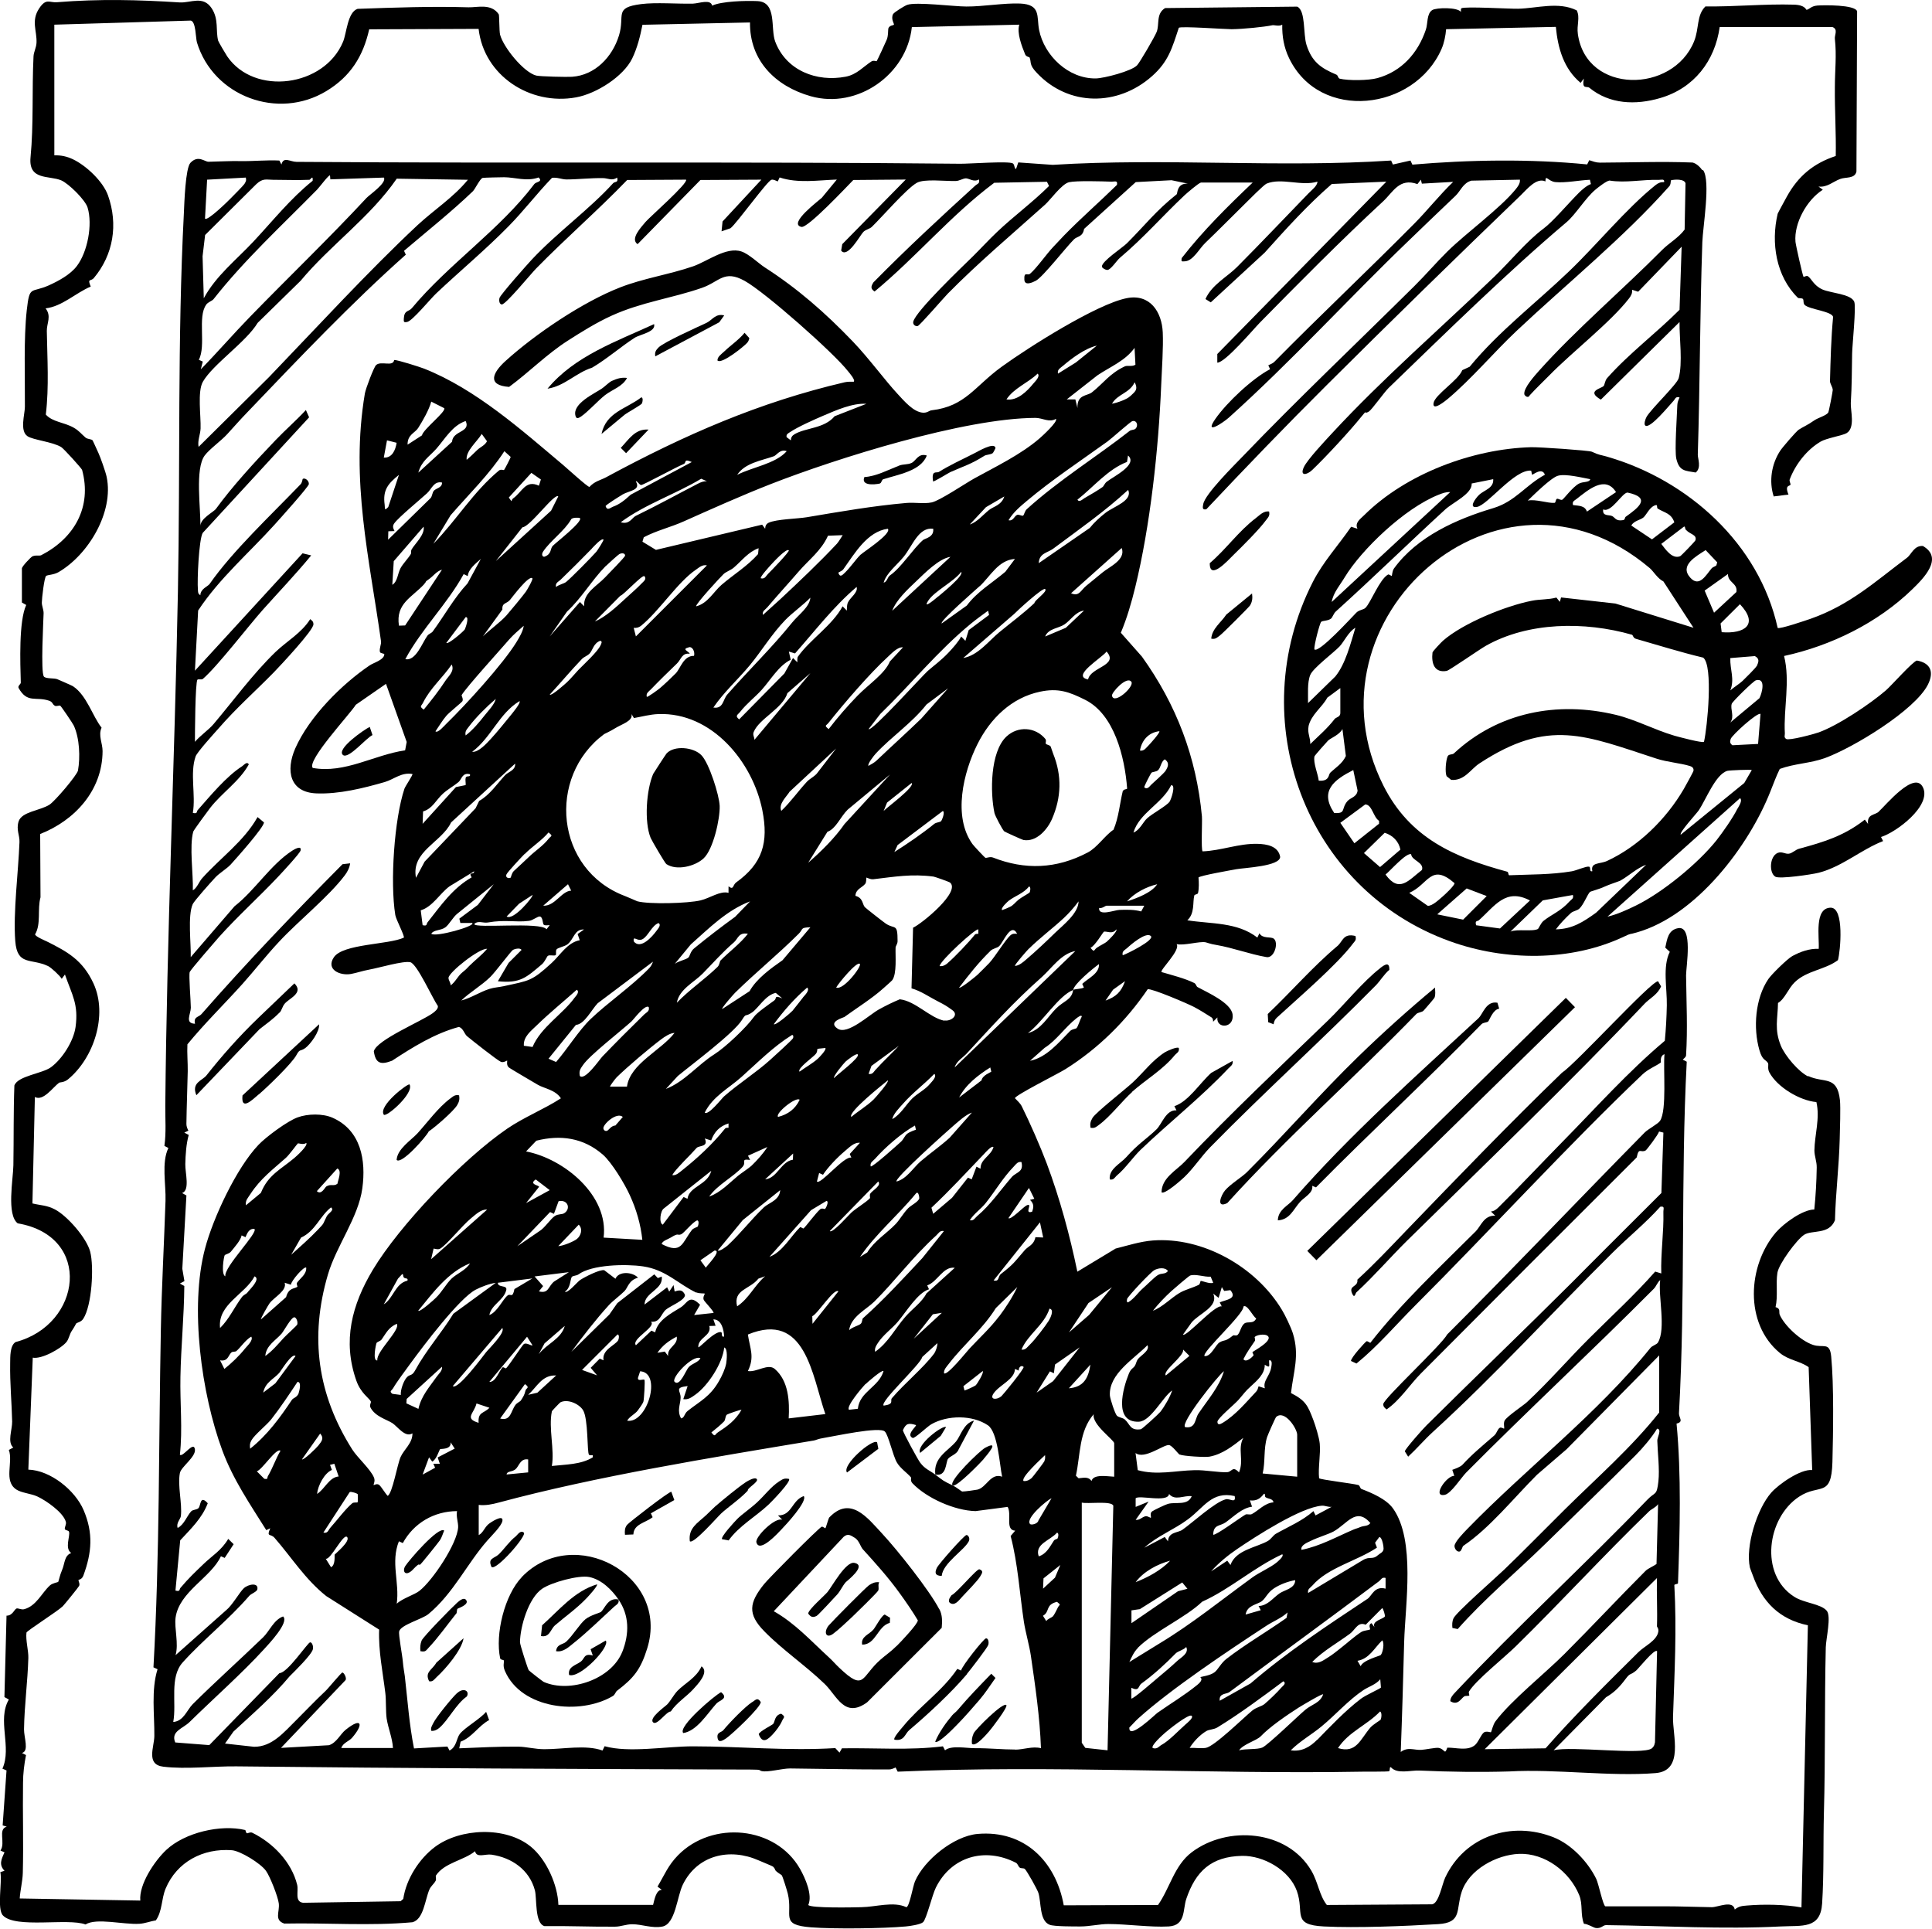 <?xml version="1.0" encoding="UTF-8"?>
<svg id="Layer_2" data-name="Layer 2" xmlns="http://www.w3.org/2000/svg" viewBox="0 0 174.63 174.34">
  <defs>
    <style>
      .cls-1 {
        fill: none;
      }
    </style>
  </defs>
  <g id="Layer_1-2" data-name="Layer 1">
    <g>
      <path class="cls-1" d="M77.98,140.03c-.21-.23-.33-.8-.72-1.03-.36-.22-.62-.43-1.01-.1l-6.32,6.73c1.89,1.06,3.35,2.67,4.92,4.11.39.35.62.64.99.99,2.33,2.22,1.96.83,3.73-.72.46-.41.93-.71,1.47-1.25.36-.36,1.93-2.01,1.9-2.31-.5-.84-1.07-1.66-1.64-2.45-1.04-1.44-2.15-2.69-3.33-3.97ZM73.84,146.03c-.36.2-.55.11-.78-.2.01-.37,1.5-1.64,1.75-1.95.45-.56,1.66-2.79,2.43-2.63,1.17.24-.69,1.63-.78,1.74-.3.35-.47.77-.76,1.1-.23.27-1.74,1.87-1.85,1.93ZM77.05,146.13c-.46.43-1.28,1.21-1.75,1.55-.64.46-.86-.19-.38-.77.28-.34,3.34-3.44,3.65-3.64.3-.2.54-.31.91-.26-.15.24.01.57-.1.77-.13.21-2,2.04-2.33,2.35ZM80.43,146.69c-1.12.29-1.27,1.98-2.5,1.97-.14-.74.64-.92,1.02-1.37.2-.24.75-1.29,1.02-1.35l.48.29-.02.46Z"/>
      <path class="cls-1" d="M55.51,145.23c-1.1,1-2.47,2.34-3.59,3.23-.48.38-.98.9-1.65.78.07-.66.61-.58.91-.85.61-.56,1.23-1.62,1.75-2.04.42-.35,1.33-.6,1.4-.65.37-.31.63-1.33,1.6-1.13-.61-.89-1.53-1.8-2.64-2.04-.97-.2-3.45.49-4.27,1.06-1.23.85-1.98,3.41-2,4.83,0,.23.71,2.42.79,2.53.05.07,1.27,1.02,1.36,1.06,2.38,1.04,6.12-.25,7.1-2.73.66-1.66.63-3.3-.34-4.72.08.38-.19.47-.41.66ZM48.91,147.88l.1-.97c1.54-1.37,2.9-3.08,4.96-3.7.11.11-.84,1.14-.96,1.27-.9.94-1.89,1.61-2.83,2.43-.42.36-.48,1.13-1.27.97ZM51.44,151.38c-.15-.73.59-.87,1.05-1.2.37-.26.27-.78,1.09-.56l-.2-.58,1.36-.78c.46.52-2.31,3.45-3.31,3.11Z"/>
      <path d="M88.89,131.89c.36-.43,1.54-1.78.15-1.03-.48.26-3.32,3-2.94,3.39,0,0,.02.02.04.02.39.1,2.51-2.09,2.76-2.38Z"/>
      <path d="M85.69,131.86c.19-.27.81-.41.96-.86l1.39-2.6c-.94.23-1.22,1.4-1.62,1.88-.76.9-2.06,1.45-1.88,2.99,1.04.22.93-1.09,1.15-1.42Z"/>
      <path d="M87.39,151.31c.3-.36,1.87-2.39,1.94-2.64.07-.24,0-.61-.21-.59-.19.01-2.17,2.49-2.25,2.91l-.34-.15c-1.35,2-3.4,3.36-4.89,5.19-.15.18-.95,1.07-.79,1.21.9.16.93-.53,1.35-.88,1.68-1.42,3.77-3.36,5.19-5.03Z"/>
      <path d="M89.99,151.67l-.39-.39c-1.02,1.05-2.05,2.11-2.99,3.22-.29.34-.37.33-.53.52-.56.66-1.22,1.58-1.55,2.4.27.25,1.8-1.35,2.07-1.63.56-.57,1.38-1.5,1.94-2.16.54-.63.96-1.3,1.44-1.97Z"/>
      <path d="M62.66,152.68c.4-.44,1.48-1.55.75-2.07-.47,1.04-1.51,1.53-2.17,2.21-.32.33-.6.87-.92,1.22-.16.18-1.69,1.23-1.29,1.63.35.34,1.2-.99,1.6-.98.51-.78,1.46-1.38,2.03-2.01Z"/>
      <path d="M41.24,145.85c.08-.1.03-.36.12-.45.05-.04,1.17-.4.73-.83-.21-.2-.6.14-.78.3-.47.42-3.06,3.06-3.2,3.41-.13.33-.14.62-.11.96.47.09.49-.04.75-.32.83-.87,1.71-2.11,2.48-3.07Z"/>
      <path d="M68,153.83c-.67.43-2.07,1.88-2.62,2.55-.18.22-.64.17-.51.75.1.46.54.13.76-.01.5-.33,3.21-2.87,3.13-3.29-.29-.43-.43-.21-.76.01Z"/>
      <path d="M65.17,152.95c-.57.28-3.94,3.13-3.41,3.69,1.23-.19,2.16-1.74,2.99-2.66.29-.32,1.15-.45.42-1.04Z"/>
      <path d="M41.31,153.03c-.45.41-1.9,2.19-2.15,2.72-.11.24-.25.4-.18.69.27.03.52-.09.72-.26.83-.71,1.52-2.17,2.5-2.85.27-.53-.33-.81-.88-.3Z"/>
      <path d="M88,156.69c-.14.3-.18.59-.15.92.32.33,1.32-.86,1.55-1.12.23-.26,1.73-2.21,1.56-2.38-.29-.3-2.79,2.19-2.97,2.58Z"/>
      <path d="M39.47,151.58c.8-.73,2.27-2.44,2.43-3.51l-2.46,2.21c-.37.66-1.08.84-.65,1.68.35.07.47-.19.68-.38Z"/>
      <path d="M47.35,138.53c-.3-.28-.59.22-.72.32-.59.46-1,1.09-1.52,1.61-.42.42-1.06.35-.68,1.17.42.36,3.22-2.84,2.92-3.11Z"/>
      <path d="M79.39,130.94l-.11-.58c-.43-.35-3.22,2.07-2.72,2.73l2.83-2.14Z"/>
      <path d="M85.12,142.43c.11-1.15,2.03-2.31,2.44-3.11.16-.3-.07-.59-.2-.58-.2,0-2.51,2.61-2.68,2.97-.22.46-.14.71.43.73Z"/>
      <path d="M86.01,144.18c-.19.24-.43.63,0,.77.38.13.75-.41.99-.66.37-.39,1.39-1.44,1.6-1.81.14-.25.35-.49-.07-.64-.23-.08-2.07,2.16-2.52,2.34Z"/>
      <path d="M70.62,154.89c-.62.13-.56.71-.73.92-.09.11-1.24.67-1.31.93.34.92.82.49,1.27.01.31-.33.66-.8.84-1.21.15-.34.35-.34-.07-.64Z"/>
      <path d="M30.99,68.23c.49.45,2.15-1.58,2.68-1.79l-.25-.74c-.47.22-3.03,1.98-2.43,2.53Z"/>
      <path d="M169.81,73.37c-.36.32-1.07.2-.96,1.1l-.29-.39c-1.87,1.47-3.72,2.03-5.94,2.63-.32.08-.62.41-.92.45-.35.05-.63-.23-1.02-.07-.74.31-.79,1.81-.21,2.15.39.23,3.29-.2,3.93-.36,2.12-.55,3.86-2.11,5.81-2.86l-.19-.37c1.38-.42,4.6-2.83,3.79-4.49-.77-1.57-3.39,1.66-4.01,2.21Z"/>
      <path class="cls-1" d="M92.54,146.6c-.39-2.59-.54-5.27-1.2-7.78l.41-.48c-.93-.06-.29-1.47-.68-2.15l-2.9.38c-1.87-.04-4.4-1.16-5.7-2.51-.23-.24-.09-.49-.14-.54-.34-.4-.96-.82-1.27-1.34-.37-.63-.77-2.47-1.09-2.8-.46-.47-4.6.44-5.48.57-.63.1-.7.2-.94.24-9.29,1.55-19.64,3.23-28.49,5.61-.6.16-1.18.28-1.8.21v2.73c.4-.21.51-.67.87-.98.19-.16,1.41-.97,1.27-.29-.09.46-.99,1.35-1.36,1.76-1.84,2.09-3.07,4.78-5.33,6.65-.56.46-2.5.97-2.64,1.56-.08.31.29,2.18.33,2.72.04.52.15,1.08.18,1.33.25,2.18.4,4.37.83,6.53l3.02-.17.19.36c.64-.31.63-1.12.93-1.5.46-.58,1.85-1.36,2.38-2l.27.75c-.97.52-1.53,1.56-2.58,1.95l-.12.6c1.77-.07,3.58-.17,5.35-.15.71,0,1.5.22,2.33.23,1.68,0,3.76-.43,5.27.12l.19-.39c2.19.63,5.57.01,7.98.01,4.25,0,8.59.43,12.87.16l.38.41.22-.39c3.04-.05,6.11.21,9.13-.18l.19.36c.56-.47,1.87-.18,2.73-.19,1.31-.01,2.4.12,3.61.12.74,0,1.57-.33,2.32-.13-.1-2.8-.51-5.58-.91-8.34-.13-.92-.49-2.16-.63-3.06ZM38,149.24c-.04-.34-.02-.64.11-.96.14-.35,2.73-2.99,3.2-3.41.18-.16.57-.5.78-.3.45.43-.68.79-.73.83-.09.09-.04.35-.12.45-.78.96-1.66,2.2-2.48,3.07-.26.28-.29.4-.75.32ZM38.78,151.97c-.43-.84.28-1.02.65-1.68l2.46-2.21c-.15,1.06-1.63,2.78-2.43,3.51-.21.2-.33.46-.68.38ZM42.19,153.33c-.98.68-1.67,2.14-2.5,2.85-.2.17-.45.29-.72.26-.07-.29.07-.46.18-.69.25-.53,1.71-2.31,2.15-2.72.56-.51,1.15-.23.88.3ZM88.53,141.84c.41.15.21.4.07.64-.21.37-1.23,1.42-1.6,1.81-.24.25-.61.79-.99.66-.42-.14-.18-.53,0-.77.45-.18,2.29-2.42,2.52-2.34ZM84.69,141.7c.17-.36,2.48-2.96,2.68-2.97.13,0,.35.28.2.58-.41.81-2.33,1.96-2.44,3.11-.58-.02-.65-.26-.43-.73ZM79.28,130.35l.11.58-2.83,2.14c-.5-.66,2.3-3.08,2.72-2.73ZM72.66,135.22c.37.47-1.65,2.64-2.03,3.03-.27.28-1.98,2.18-2.25,1.15-.13-.49,1.67-2.3,2.34-2.04l-.39-.39c1.28.02,1.25-1.37,2.33-1.75ZM70.44,133.88c.32-.2.43-.29.86-.21.25.19-1.55,2.05-1.85,2.33-1.14,1.07-2.67,1.94-3.6,3.23l-.59-.11c-.18-.18,1.17-1.62,1.38-1.84.37-.38,1.2-.96,1.77-1.48.65-.59,1.27-1.45,2.03-1.92ZM63.8,136.97c.25-.23.66-.64.81-.78.63-.55,2.15-1.8,2.8-2.22.21-.14.78-.45.96-.3.3.24-.86.82-.79,1.07-.72.78-1.72,1.44-2.46,2.11-.25.23-2.49,2.79-2.79,2.46-.14-1.19.68-1.62,1.46-2.34ZM56.68,137.84c.15-.2,3.75-3,4.01-3l.27.75-2.12,1.2.16.35c-.65.51-1.71.61-1.74,1.56l-.75.03c-.03-.34-.03-.6.18-.89ZM44.43,141.65c-.38-.83.27-.75.68-1.17.51-.52.92-1.15,1.52-1.61.13-.1.42-.6.72-.32.3.27-2.5,3.47-2.92,3.11ZM58.51,149c-.6,1.91-1.23,2.68-2.72,3.82-.14.11-.19.37-.38.48-2.99,1.76-8.27,1.18-9.76-2.26-.22-.51-.05-.72-.11-.97,0-.03-.29-.03-.32-.17-.46-2.19.4-5.72,1.96-7.35,4.68-4.85,13.4-.16,11.34,6.45ZM60.63,154.68c-.4,0-1.25,1.33-1.6.98-.4-.39,1.14-1.45,1.29-1.63.31-.35.6-.9.92-1.22.66-.67,1.7-1.17,2.17-2.21.73.52-.35,1.63-.75,2.07-.58.62-1.52,1.22-2.03,2.01ZM61.76,156.64c-.53-.56,2.84-3.41,3.41-3.69.73.59-.13.72-.42,1.04-.83.92-1.76,2.47-2.99,2.66ZM65.64,157.11c-.22.15-.66.47-.76.01-.13-.57.33-.53.51-.75.55-.66,1.95-2.11,2.62-2.55.33-.22.48-.44.76-.01.08.42-2.63,2.97-3.13,3.29ZM70.69,155.54c-.18.41-.53.89-.84,1.21-.45.48-.94.91-1.27-.01.07-.26,1.22-.82,1.31-.93.18-.21.11-.78.73-.92.42.31.22.31.07.64ZM74.54,152.23c-1.66-1.61-3.87-3.13-5.46-4.76-1.54-1.58-1.37-2.59-.03-4.27.47-.58,4.88-5.02,5.21-5.19.08-.04.32.16.34.14.03-.04.28-.92.33-.96,1.93-2.04,3.48.03,4.82,1.47,1.35,1.45,4.28,5.12,5.15,6.83.28.55.26,1.09.21,1.69l-6.74,6.73c-2.04,1.49-2.72-.57-3.83-1.65ZM80.84,157.22c-.16-.14.64-1.03.79-1.21,1.49-1.83,3.54-3.18,4.89-5.19l.34.15c.09-.41,2.07-2.89,2.25-2.91.21-.01.28.35.21.59-.07.25-1.64,2.28-1.94,2.64-1.42,1.67-3.51,3.61-5.19,5.03-.42.35-.45,1.05-1.35.88ZM84.54,157.42c.32-.82.98-1.74,1.55-2.4.16-.18.24-.18.53-.52.94-1.11,1.98-2.17,2.99-3.22l.39.39c-.49.66-.9,1.33-1.44,1.97-.55.65-1.38,1.59-1.94,2.16-.27.28-1.8,1.87-2.07,1.63ZM89.4,156.49c-.23.26-1.23,1.46-1.55,1.12-.04-.33.01-.62.15-.92.18-.39,2.68-2.88,2.97-2.58.16.17-1.34,2.12-1.56,2.38Z"/>
      <path d="M163.45,97.3c-.87-.41-2.11-1.88-2.48-2.78-.61-1.48-.28-2.45-.26-3.87.61-.34.93-1.32,1.52-1.88,1.1-1.06,2.73-1.11,3.9-1.99.22-.81.6-4.77-.67-4.74-1.49.04-1,2.67-1.07,3.72-.83-.04-1.66.26-2.38.65-.46.25-1.91,1.68-2.18,2.09-1.18,1.74-1.38,4.41-.8,6.42.28.97.57.82.77,1.16.09.15-.07.48.13.85.71,1.33,2.75,2.55,4.25,2.68.34,1.46-.16,2.97-.18,4.37,0,.52.22.99.21,1.55-.02,1.27-.09,2.53-.22,3.79-1.05,0-2.77,1.26-3.47,2.07-2.56,2.99-2.87,8.23.35,10.89.81.67,1.83.73,2.61,1.29l.32,9.3c-1.05-.11-3.03,1.28-3.7,2.04-1.29,1.46-2.35,4.87-1.93,6.77,0,.04.21.56.27.73.85,2.39,2.42,3.96,4.97,4.49l-.58,25.5c-1.48-.27-3.42-.3-4.94-.17-.46.04-.71.06-1.09.36-.15-.88-1.51-.21-2.07-.21-1.45-.02-2.8-.08-4.27-.08h-5.36c-.22-.11-.6-2.02-.82-2.48-.74-1.52-2.23-3.11-3.84-3.75-3.81-1.52-8.04-.13-9.81,3.63-.29.61-.57,2.33-1.19,2.42l-9.51.06c-.69-.88-.78-2.04-1.4-3.1-2.17-3.69-7.57-4.12-10.82-1.66-1.57,1.19-1.97,3.24-3.04,4.76l-8.52.03c-.71-3.95-3.55-6.83-7.81-6.45-2.14.2-4.81,2.36-5.64,4.29-.19.45-.5,2.31-.78,2.33-1.16-.55-2.74-.02-4.08,0-.69.02-4.59.1-4.78-.2.4-.91-.27-2.41-.74-3.25-2.21-3.9-7.95-4.4-11.04-1.24-.9.92-1.2,1.74-1.85,2.83l.39.29c-.53,0-.67.92-.79,1.36h-8.56c-.05-1.79-1.08-4.11-2.49-5.26-2.27-1.86-6.37-1.68-8.65.01-1.44,1.07-2.62,2.92-2.88,4.71l-.24.21-8.82.14c-.78-.11-.39-1.02-.53-1.62-.5-2.05-2.18-3.79-4.06-4.71-.18-.09-.42.07-.47.05-.15-.06-.09-.28-.19-.3-2.18-.52-5.43.22-7.12,1.81-1.05.99-2.47,3.1-2.34,4.57l-10.9-.19c.05-.76.26-1.55.28-2.31.07-2.7-.02-5.52.02-8.14,0-.8.11-1.72.27-2.51l-.37-.19c.67-.16.18-1.41.19-2.14.03-2.13.33-4.31.39-6.44.02-.7-.25-1.57-.17-2.3.07-.19,2.81-1.92,3.28-2.38.17-.17,1.43-1.73,1.48-1.84.1-.21-.09-.44-.05-.54.01-.03.3-.02.44-.41.76-2.07.9-3.82.02-5.89-.77-1.81-3.01-3.61-5-3.67l.4-10.12c.81.16,2.56-.82,3.05-1.42.22-.28.27-.69.47-.99.24-.35.37-.63.4-.67.07-.1.44-.12.64-.43.78-1.18.99-4.69.63-6.07-.32-1.23-2.06-3.23-3.19-3.82-.72-.38-1.29-.36-2.03-.54l.22-9.62c.76.41,1.62-.87,2.19-1.29.07-.05.44-.01.8-.3,2.34-1.92,3.62-5.82,2.31-8.67-.97-2.1-2.34-2.86-4.2-3.79-.23-.11-1.07-.46-1.08-.65.56-.95.19-2.27.49-3.35l-.03-5.72c3.11-1.22,5.63-3.93,5.64-7.49,0-.73-.41-1.42-.09-2.12-.81-1.02-1.34-2.93-2.59-3.75-.07-.05-1.33-.6-1.44-.64-.26-.1-1.04-.02-1.19-.24-.29-.44-.04-4.95-.02-5.72,0-.34-.17-.67-.16-.97,0-.36.22-2.28.39-2.4.15-.1.69-.09,1.12-.34,2.71-1.58,5.01-5.44,4.35-8.6-.09-.45-.59-1.85-.75-2.18-.09-.19-.49-1.09-.53-1.14-.11-.11-.45-.09-.63-.24-.39-.33-.57-.61-1.06-.89-.86-.5-1.91-.5-2.53-1.19.3-2.51.13-5.06.09-7.56-.01-.71.44-1.32-.11-2.04,1.49-.17,2.71-1.39,4.08-1.97-.33-.78,0-.44.28-.77,1.77-2.11,2.21-4.85,1.28-7.47-.45-1.26-1.95-2.68-3.16-3.26-.54-.26-1.08-.38-1.69-.36V2.23s12.34-.37,12.34-.37c.46.11.43,1.55.55,1.97,1.48,4.89,7.33,7.05,11.7,4.4,2.17-1.31,3.32-3.13,3.87-5.58l9.89-.04c.48,4.22,4.65,6.95,8.81,6.19,1.87-.34,4.29-1.91,5.07-3.51.46-.95.73-2.02.93-3.05l9.72-.21c-.04,3.44,2.3,5.77,5.5,6.67,4.2,1.18,8.67-1.95,9.13-6.25l9.71-.22c-.23.76.22,1.92.53,2.68.09.23.38.24.4.28.19.45-.08.63.66,1.4,2.87,3.05,7.31,3.03,10.39.31,1.5-1.32,1.83-2.54,2.44-4.39.21-.16,4.14.13,4.77.13,1.02-.01,2.94-.2,3.7-.36.16-.03.6.13.88-.05-.02,1.06.15,2.05.61,3.01,2.78,5.81,11.35,4.77,13.79-.82.23-.52.37-1.22.41-1.78l9.92-.21c.18,1.93.72,3.8,2.24,5.06l.29-.39c-.19,1.04.26.64.51.84,1.81,1.48,4.16,1.58,6.4.92,3.05-.89,4.94-3.35,5.37-6.42h10.18c.55.2.19.71.23,1.07.17,1.49,0,2.88,0,4.38-.02,2.06.12,4.15.08,6.21-2.01.66-3.4,1.82-4.42,3.67-.13.24-.8,1.46-.83,1.55-.62,2.63-.15,5.65,1.82,7.59.08.08.37.01.46.11.1.1,0,.39.17.55.44.4,2.47.57,2.56,1.08-.18,1.92-.23,3.88-.28,5.8,0,.24.24.53.25.8,0,.13-.35,1.95-.41,2.04-.19.28-.9.46-1.25.7-.61.43-1.02.59-1.42.85-.23.15-1.49,1.62-1.67,1.9-.79,1.21-1.03,2.75-.59,4.13l1.34-.17c-.38-.91.14-.73.18-.9.02-.09-.13-.33-.07-.47.51-1.35,1.54-2.68,2.8-3.42.53-.31,1.97-.54,2.34-.76.81-.49.34-2.05.38-2.73.1-1.63.09-2.85.12-4.47.01-.74.38-4.23.19-4.68-.3-.71-2.12-.77-2.88-1.11-.8-.36-.98-.99-1.32-1.2-.11-.07-.37.09-.38.07-.09-.14-.7-2.86-.73-3.17-.15-1.69,1.04-3.81,2.47-4.71l-.39-.29c.77.1,1.29-.43,1.95-.68.52-.2,1.32,0,1.48-.67l.06-14.49c-.19-.61-3.05-.56-3.59-.52-.56.05-.68.31-.97.39-.07.02-.08-.44-1.16-.47-2.63-.08-5.36.2-7.99.16-.82.81-.55,1.99-1.03,3.17-1.92,4.71-9.73,4.78-10.5-.67-.12-.83.22-1.48-.1-2.14-1.64-.82-3.6-.19-5.3-.15-.71.02-4.84-.23-5.13-.04-.06.04-.04.24-.04.33-.31-.44-2.22-.4-2.59-.17-.52.33-.39,1.22-.58,1.77-.71,2.11-2.19,3.78-4.38,4.38-.8.22-2.63.24-3.41.05-.15-.04-.15-.3-.29-.36-1.4-.59-2.22-1.15-2.71-2.7-.31-.97-.06-3.1-.84-3.45l-11.94.13c-.84.52-.49,1.46-.76,2.15-.15.4-1.51,2.74-1.77,3.02-.49.53-3,1.18-3.74,1.19-2.48.03-4.66-2.07-5.12-4.39-.23-1.19.19-2.3-1.72-2.38-1.44-.06-3.36.28-4.85.27-1.13,0-4.54-.44-5.35-.15-.23.08-1.18.66-1.28.84-.22.44.13.89.08.95-.05.07-.37.05-.49.3-.06.13,0,.72-.17,1.08-.12.29-.84,1.84-.9,1.92-.01.02-.29-.1-.47.02-.74.48-1.33,1.19-2.32,1.38-2.63.51-5.39-.55-6.38-3.17-.45-1.19.19-3.58-1.61-3.66-1.05-.05-3.25.01-4.09.41-.14-.62-1.18-.2-1.75-.18-1.38.03-3.35-.13-4.67.04-2.5.32-1.44.99-2,2.83-.6,1.96-2.17,3.6-4.25,3.74-.43.03-2.85-.02-3.23-.11-1.14-.29-2.97-2.56-3.27-3.7-.08-.32-.06-1.75-.12-1.84-.68-1-1.92-.61-2.73-.63-3.33-.1-6.68.02-10.03.14-.91.3-.99,2.21-1.31,2.97-1.69,4.08-8.01,4.92-10.47,1.33-.13-.19-.79-1.31-.82-1.42-.24-.92.07-1.92-.58-2.92-.78-1.19-1.89-.49-2.88-.54C12.51-.02,9-.11,5.16.2c-.71.06-.98-.4-1.62.56-.75,1.13-.19,2.02-.24,3.11-.02.43-.25.83-.27,1.22-.15,3.03.02,6.15-.27,9.13-.2,2.11,1.67,1.62,2.77,2.08.67.28,2.19,1.78,2.39,2.47.46,1.53,0,3.99-.97,5.27-.59.78-1.65,1.35-2.53,1.75-1.64.73-1.74-.05-2,2.24-.29,2.62-.15,6.04-.17,8.74,0,.66-.49,2.18.24,2.66.52.34,2.2.49,3.03.97.24.14,1.86,1.94,1.9,2.07.91,3.35-.7,6.17-3.69,7.71-.18.09-.51-.04-.83.12-.09.05-.91.87-.92,1.08v3.08s.39.22.39.22c-.68,1.47-.54,5.23-.49,7.02,0,.14-.29.29-.2.48.79,1.42,1.54.75,2.75,1.15.36.12.28.32.53.46.13.08.42-.06.49,0,.09.06,1.12,1.58,1.22,1.79.53,1.15.59,2.87.38,4.06-.07.4-2.08,2.78-2.59,3.1-.87.54-2.5.62-2.78,1.51-.23.76.11,1.24.08,1.87-.1,2.69-.58,6.35-.38,8.94.18,2.27,1.41,1.52,2.97,2.26.27.13,1.06.86,1.23,1.15l.29-.39c.65,1.87,1.24,2.68.96,4.75-.18,1.27-1.19,2.87-2.22,3.63-.79.58-3,.78-3.31,1.65-.09,2.39-.05,4.81-.09,7.21-.02,1.26-.63,4.47.39,5.25,6.81,1.16,5.79,9.16-.19,10.73-.52.32-.48,1.33-.49,1.94-.03,1.76.14,3.52.18,5.25.01.74-.46,1.86.1,2.34l-.4.22c.41,1.13-.5,2.81.68,3.58.47.31,1.32.36,1.9.63.78.36,2.33,1.43,2.57,2.28.07.24-.12.48-.09.65.03.15.34.11.38.26.12.39-.42,1.5.2,1.92-.63.21-.58.96-.82,1.51-.21.48-.32,1.05-.36,1.1-.02.03-.53.11-.75.32-.73.66-1.23,1.87-2.34,2.15-.23.06-.53-.11-.67-.07-.2.06-.36.66-.91.65l-.19,7.36.4.22c-1.08,1.85.29,4.31-.58,6.25l.37.16-.35,4.97.37.11c-.84.25-.08,1.46-.57,2.16l.37.16c-.29.63-.53,1.12,0,1.67l-.38.12c.19.87-.33,3.34.24,3.92,1.15,1.2,5.88.21,7.46.81.99-.62,3.44.03,4.87-.06.51-.03.99-.23,1.49-.31.59-.84.49-1.93.88-2.87,1.02-2.43,3.39-3.66,5.98-3.47.79.06,2.62,1.2,3.09,1.86.37.52,1.08,2.32,1.16,2.95.09.77-.44,1.51.5,1.82,3.87-.08,7.72.23,11.58-.12,1.01-.26,1.13-2.01,1.53-2.95.14-.33.41-.5.57-.8.08-.15-.03-.39.03-.48.75-1.15,2.55-1.37,3.53-2.19.14.64.9.23,1.48.31,1.85.27,3.44,1.38,3.93,3.23.19.74-.03,2.97.86,3.23,2.13-.03,4.26.07,6.38.05.52,0,1-.22,1.56-.22.88,0,1.78.39,2.72.21,1.19-.23,1.32-2.71,1.85-3.79,1.31-2.68,4.24-3.35,6.86-2.19.26.12,1.24.51,1.29.56.37.36-.09.21.78.77.08.05.51,1.46.56,1.68.48,2-.76,2.82,2.11,3.04,2.1.16,6.47.11,8.55-.08.37-.03,1.31-.17,1.56-.38.31-.27.82-2.44,1.16-3.13,1.38-2.79,4.41-3.69,7.23-2.25.19.1.2.32.35.44.11.09.36.03.46.12.2.19,1.14,1.87,1.23,2.17.27.88.08,2.52,1.02,2.88.4.16,2.24.15,2.78.15.83,0,1.73-.22,2.52-.22,1.67,0,3.81.31,5.45.22,1.57-.09,1.27-1.54,1.6-2.5.85-2.49,2.25-3.82,5.03-3.88,1.94-.04,4.28,1.28,4.96,3.17.71,1.99-.51,3.06,2.44,3.21,2.94.15,7.34-.03,10.33-.21,2.2-.13,1.59-1.3,2.13-2.92.66-2.01,3.14-3.35,5.18-3.43,2.34-.09,4.57,1.6,5.44,3.72.35.85.09,1.75.43,2.6.33,0,.88.36,1.07.38.47.07.66-.26.92-.26,5.24.06,10.53.39,15.78.12,1.97-.1,3.61.25,3.76-2.08.17-2.66.09-5.51.16-8.16.14-4.99.05-9.99.17-14.99.02-.78.51-2.8.09-3.3-.53-.64-2.06-.69-2.96-1.28-3.15-2.03-2.44-7.12.45-9.03,1.84-1.22,2.93.15,3.02-3.13.07-2.67.14-6.95-.11-9.54-.13-1.37-.72-.74-1.66-1.06-1.11-.38-2.56-1.73-2.99-2.71-.11-.25.12-.56-.38-.7.23-.99.01-2.13.17-3.11.13-.8,1.74-2.99,2.42-3.43.71-.45,2.24.02,2.78-1.31.06-2.44.37-4.91.43-7.36.02-.84.09-2.81.02-3.5-.25-2.27-1.45-1.5-2.88-2.18Z"/>
      <path d="M173.27,59.7c-.37.07-2.31,2.27-2.81,2.7-1.41,1.22-4.32,3.17-6.08,3.8-.42.15-2.68.76-2.93.59-.23-.15-.11-.33-.12-.5-.13-2.26.5-4.7-.07-7,4.24-.92,8.46-2.99,11.59-6.03,1.02-.99,2.85-2.82.96-3.91-.81-.06-1.03.76-1.45,1.07-2.92,2.19-5.16,4.26-8.71,5.51-.41.14-2.83.97-2.97.82-1.68-7.61-8.1-13.35-15.37-15.46-.72-.21-.74-.14-1.42-.46-.26-.12-4.77-.43-5.5-.41-5.27.15-11.28,2.38-15.08,6.14-.35.35-.88.69-.61,1.23l-.57-.18c-1.17,1.7-2.54,3.17-3.47,5-6.33,12.44-.69,27.75,12.41,32.47,4.97,1.79,10.91,1.85,15.73-.43.72-.34.36-.14,1.17-.38,5.38-1.54,10.12-7.83,12.05-12.73.27-.67.53-1.39.85-2.04,1.33-.49,2.74-.5,4.08-.98,2.61-.96,8.14-4.33,9.31-6.64.57-1.13.26-1.96-1.01-2.18ZM158.78,60.2c-.06.15-1.08,1.16-1.28,1.35-.33.3-.76.55-1.1.85.41-1.03-.04-1.88,0-2.92l2.22-.18c.45.24.34.52.17.91ZM155.62,57.14l-.1-.79,1.75-1.74c1.73,1.83.43,2.7-1.65,2.53ZM156.96,53.5l-2.03,1.88-.85-2,2.11-1.5c-.03.78.89.82.76,1.62ZM130.79,70.18l.38.31c1.21.09,1.74-.95,2.54-1.48,6.28-4.13,9.58-2.53,16.02-.44.98.32,2.17.4,3.03.67.2.06.35.19.31.43-.01.09-.76,1.44-.88,1.65-1.6,2.74-4.12,5.2-6.94,6.5-.63.29-1.51.1-1.32.92-.33.09-.09-.37-.31-.41-.27-.04-1.11.34-1.54.42-1.91.32-3.79.28-5.66.36-.1,0-.06-.29-.18-.32-4.79-1.3-8.8-3.03-11.19-7.77-7.58-15.05,10.46-31.19,24.07-19.67.32.27.71.95,1.23,1.2l2.72,4.19-7.06-2.19-4.91-.55-.11.4-.31-.39c-.73.2-1.49.14-2.23.29-2.36.46-6.22,2.03-8.02,3.61-.15.13-.94.96-.95,1.07-.11.95.15,1.86,1.28,1.66.24-.04,2.94-1.93,3.56-2.28,3.81-2.14,8.89-2.22,13.19-.99.1.03.09.29.36.37,2.03.58,4.03,1.21,6.08,1.7.92.73.37,6.31.07,7.61-.13.13-2.27-.44-2.66-.55-1.81-.53-3.52-1.46-5.31-1.89-5.3-1.27-10.65-.23-14.64,3.49-.14.13-.46.04-.56.26-.16.35-.26,1.44-.09,1.81ZM155.21,50.84l-.07.26c-.12.11-.33.15-.42.26-.52.61-1.12,1.78-1.95.84-.98-1.11.53-1.91,1.4-2.48l1.05,1.11ZM152.39,47.89c.39.43,1,.42.86.94-.03.1-1.29,1.4-1.38,1.44-.72.3-1.33-.62-1.71-1.11l2.05-1.56c.13-.05.07.18.18.3ZM149.68,45.65c.16-.03.05.25.16.32.63.39,1.22.41,1.5,1.24l-2.02,1.54-1.87-1.25c.24-.44.82-.49,1.11-.74.27-.24.58-1.01,1.13-1.11ZM147.11,44.52c2.16.46,1.03,1.34-.17,2.19-.07.05-.06.28-.22.3-.67.12-.71-.21-.99-.36-.27-.15-.92.05-.82-.61.72.35,1.72-1.52,2.2-1.52ZM146.07,44.48l-2.63,1.76c-.19-.55-.73-.52-1.26-.59-.08-.35.11-.38.32-.55,1.02-.79,2.59-2.19,3.57-.62ZM143.74,43.31c-.09.33-.65.19-1.04.41-.57.32-1.33,1.35-1.48,1.44-.14.08-.36-.1-.47-.08-.16.03-.11.36-.24.37-.55.06-1.76-.37-2.42-.2.51-.49,2.11-2.08,2.73-2.25.7-.2,2.19.18,2.92.31ZM121.55,52.17c1.49-2.46,5.38-6.23,8.5-7.46.33-.13.67-.26,1.03-.23l-10.71,9.93c.14-.85.76-1.53,1.18-2.24ZM119.43,56.2c.1-.11.6-.07.88-.29.13-.1.23-.46.43-.64,3.4-3.07,6.55-6.16,9.9-9.23.69-.63,2.46-1.42,2.38-2.34l1.95-.39c.06.83-.83.98-1.29,1.43-.32.31-.97,1.2-.19,1.08.96-.14,3.41-3.43,4.91-3.28l.08.37c.05.04.91-.72,1.16,0-1.77.96-2.67,2.42-4.68,3.02-3.28.98-6.85,2.55-8.96,5.45-.17.24-.17.65-.2.68-.02.02-.26-.18-.34-.13-.78.45-1.55,2.53-2.04,3.01-.18.18-.58.18-.83.44-.4.4-3.41,3.72-3.79,3.31-.03-.38.48-2.34.62-2.49ZM118.44,60.99c.25-.61,2.11-2,2.64-2.56.41-.43.8-1.33,1.43-1.69-.43,1.42-.89,3.28-1.82,4.41l-2.46,2.4c.02-.78-.09-1.84.21-2.57ZM118.27,65.66c.24-1.08,1.25-1.74,1.7-2.6l1.18-.87v2.24c.02.37-.39.4-.51.55-.65.85-1.45,1.53-2.21,2.27.03-.56-.28-1.02-.15-1.6ZM119.2,70.57c-.07-.63-.51-1.6-.39-2.2.02-.09,1.1-1.3,1.24-1.44.23-.22,1.04-.52,1.29-1.04l.31,2.44c-.32.7-.94,1.06-1.42,1.52-.16.16-.05.79-1.03.71ZM120.59,73.47c-1.34-1.99-.01-2.98,1.73-3.87l.39,1.85c-.06.59-.65.65-.91.95-.61.7-.09,1.16-1.22,1.08ZM122.42,76.22l-1.27-1.85,2.25-1.66c.62,0,.73,1.16,1.25,1.48v.26s-2.23,1.77-2.23,1.77ZM123.29,77.1l1.87-1.83c.73.23,1.27.77,1.42,1.52l-1.84,1.58-1.46-1.27ZM125.24,79.04c.39-.3,1.88-2.01,2.31-1.83.05.57,1.19.73.98,1.42-1.21.93-2.05,2.13-3.29.42ZM127.38,80.7c1.74-.75,1.94-2.74,4.09-.88.04.19-.86,1.03-1.05,1.19-.35.3-.96.89-1.37.86l-1.67-1.17ZM129.91,82.64l2.66-2.34,1.81.69-2.13,2.13-2.35-.48ZM133.42,83.62c-.12-.45.12-.33.25-.44,1.45-1.29,2.42-2.95,4.62-1.79l-2.71,2.53-2.15-.29ZM139.02,83.96c-.48.27-1.88-.02-2.49.24l2.92-2.82,2.72-.49c.09.35-.13.39-.3.58-.81.9-1.58,1.15-2.34,1.75-.27.21-.44.7-.52.74ZM140.62,84.01c.39-.52.88-1.03,1.35-1.47.24-.22.57-.21.79-.42.38-.35.74-1.31.96-1.51.06-.05.86-.25,1.33-.48.33-.16,1.31-.48,1.4-.53.81-.45,1.48-1.13,2.34-1.44l-4.52,4.33c-1.18.85-2.15,1.48-3.65,1.51ZM157.05,73.08c-.41.83-1.32,2.13-1.9,2.87-1.68,2.11-4.91,4.74-7.29,5.9-.8.39-1.69.8-2.56,1l11.98-10.71c.25.22-.11.72-.22.94ZM157.66,70.77l-5.74,4.67c-.17-.18,1.43-1.91,1.62-2.19.65-.95,1.53-3.29,2.6-3.58.2-.05,2.12-.13,2.2-.07l-.68,1.17ZM158.9,67.24l-2.31.12c-.22-.17-.24-.29-.16-.56.09-.34,2.44-2.46,2.7-2.27l-.22,2.7ZM159.04,63.1l-2.65,2.21c.42-.54-.02-1.22.14-1.7.08-.22,1.95-2.05,2.18-2.12.93-.26.56,1.15.33,1.6Z"/>
      <path d="M122.22,116.92c.22.5.29-.03.38-.11,1.6-1.47,3.04-3.15,4.58-4.67,7.2-7.09,14.54-14.12,21.49-21.44.44-.46,1.18-.82,1.47-1.55l-.27-.46c-.61-.04-7.42,7.44-8.69,8.27-4.57,4.41-9.53,9.55-14.06,14.25-1.46,1.52-2.85,3-4.43,4.45.09.7-.82.48-.47,1.26Z"/>
      <rect x="113.91" y="101.44" width="32.7" height="1.18" transform="translate(-34.2 120.23) rotate(-44.38)"/>
      <path d="M124.75,87.51c-1.53,1.18-3.22,3.27-4.67,4.68-4.37,4.22-8.75,8.35-13.04,12.85-.72.75-2.04,1.43-2.05,2.72.25.25,1.79-1.11,2.05-1.36.85-.81,1.53-1.87,2.35-2.71,4.87-4.97,10.18-9.77,14.97-14.63.41-.42.77-1.04,1.22-1.4.02-.77-.41-.48-.83-.16Z"/>
      <path d="M133.67,92c-5.68,5.26-11.67,10.57-16.8,16.46-.46.53-1.34.88-1.37,1.84,1.1-.06,1.4-1,2.02-1.68.4-.44,1.2-.81,1.09-1.44l.34.14c4.96-5.03,9.98-9.65,14.95-14.74.17-.18.49-.14.62-.26.11-.11.43-1.09.99-1.15l-.16-.54c-1.02-.19-1.32,1.03-1.69,1.37Z"/>
      <path d="M122.79,95.48c-3.49,3.39-6.68,7.07-10.08,10.46-.45.45-1.49,1.08-1.97,1.64-.39.46-.85,1.67.19,1.16,5.41-5.98,11.47-11.29,17.09-17.09.16-.16.51-.14.66-.31.12-.13.95-1.09.98-1.16.12-.3.05-.61.05-.92-2.37,1.97-4.71,4.07-6.92,6.22Z"/>
      <path d="M25.27,91.53c.2-.21.25-.56.46-.81.43-.51,1.75-.97.88-1.84l-3.26,3.12c-1.73,1.66-3.3,3.44-4.69,5.2-.37.47-1.39.65-.91,1.79l5.71-5.97c.6-.47,1.28-.95,1.8-1.5Z"/>
      <path d="M100.99,106.21c.71-.59,1.44-1.64,2.1-2.28,2.56-2.45,5.51-4.78,7.93-7.35.2-.21.46-.33.39-.69l-1.93,1.08c-1.04.94-2.06,2.59-3.33,3.01l.19.38c-.94-.08-1.32,1.24-1.8,1.71-1,.96-1.64,1.28-2.74,2.52-.51.58-1.6,1.07-1.49,2.01.37.09.46-.21.68-.39Z"/>
      <path d="M120.89,85.5c-2.25,1.89-4.17,4.13-6.3,6.15l.04.74.49.19c.02-.22.12-.44.28-.59,1.89-1.74,5.46-4.79,6.91-6.73.17-.23.3-.27.21-.66-1.12-.28-1.14.49-1.63.9Z"/>
      <path d="M102.33,98.68c1.19-1.06,2.77-1.99,3.83-3.28.18-.22.47-.31.39-.68-.16-.14-1.07.27-1.26.39-1.17.75-1.93,1.83-2.92,2.74-.66.61-3.34,2.71-3.62,3.19-.18.31-.24.53-.18.89.39.08.52-.09.79-.28.96-.7,2.09-2.16,2.98-2.96Z"/>
      <path d="M23.4,98.91c.79-.67,3.02-2.83,3.4-3.56.31-.58.33-.29.79-.62.47-.34,1.33-1.52,1.25-2.15l-6.92,6.43c-.15,1.42.84.44,1.47-.1Z"/>
      <path d="M38.77,102.25c.58-.39,2.22-1.81,2.55-2.36.18-.31.24-.52.18-.89-.39-.08-.52.09-.79.28-1.09.8-2.12,2.22-2.97,3.15-.58.63-1.83,1.41-1.89,2.41.44.45,2.7-2.12,2.91-2.59Z"/>
      <path d="M114.72,46.23c-.51-.07-.84.32-1.21.6-1.57,1.19-2.68,2.81-4.16,4.07-.03,1.63,1.68-.29,2.16-.76.79-.77,2.31-2.28,2.92-3.12.2-.27.37-.39.28-.79Z"/>
      <path d="M109.47,57.72c.39.09.52-.09.79-.28.23-.16,2.63-2.56,2.73-2.72.22-.38.23-.66.18-1.08l-2.33,1.91c-.47.72-1.28,1.25-1.36,2.18Z"/>
      <path d="M34.69,100.75c.24.26,2.76-1.95,2.33-2.73-.12-.15-2.86,1.93-2.33,2.73Z"/>
      <path d="M153.86,15.37c-.19-.27-.54-.61-.88-.68-2.81-.11-5.58,0-8.37.01-.34,0-.65-.12-.96-.22l-.19.38c-5.15-.51-10.69-.42-15.8.02l-.17-.37-1.59.36-.16-.36c-10.13.67-20.39-.25-30.59.39l-3.11-.22-.2.59c-.17,0-.11-.38-.29-.5-.35-.23-4,.04-4.74.03-20.08-.21-40.02-.02-60-.17-.58,0-1.19-.52-1.37.24l-.19-.36c-1.15-.06-2.31.07-3.45.05-1.08-.02-1.91.04-2.96.06-.34,0-.94-.64-1.63.1-.45.48-.55,3.65-.59,4.53-.59,11.42-.32,22.9-.54,34.27-.3,15.46-1,31.03-1.14,46.41-.01,1.21.09,2.44-.08,3.64l.36.19c-.64,1.31-.21,3.29-.26,4.78-.13,3.84-.35,7.88-.42,11.57-.2,10.25-.1,20.39-.67,30.59l.37.17c-.59,1.88-.27,4.12-.29,6.04-.01,1-.78,2.58.81,2.77,2.08.25,4.49-.05,6.59-.03,15.56.18,31.02.24,46.55.29,1.03,0,.66.08.96.14.57.12,1.83-.24,2.54-.24,3,.03,5.95.1,8.96.09.2,0,.41-.09.59-.18l.19.38c13.94-.62,28.04.25,42.05,0,.35,0,2.23,0,2.34-.03.16-.05.02-.43.19-.37.58.65,1.76.26,2.6.3,2.7.12,5.45.16,8.1.08,4.2-.24,9.12.48,13.22.15,2.61-.21,1.52-3.45,1.58-5.1.14-4.05.34-7.82.12-11.89,0-.1.32-.08.33-.17.17-4.73.31-9.78-.13-14.43.69-.17.19-.51.22-.97.59-10.55.15-21.19.7-31.74l-.36-.19c.11-.1.29-.23.3-.38.15-2.41.03-4.79,0-7.23,0-.8.65-4.51-.71-4.27-.91.16-1,.98-1.17,1.76l.41.38c-.67,1.32-.24,3.31-.27,4.84-.02,1.05-.08,2.15-.18,3.2-3.32,2.79-6.24,6.07-9.28,9.16-1.8,1.83-3.8,3.97-5.75,5.89-.19.19-.41.36-.69.38l.39.38c-1.02-.05-1.29.93-1.76,1.41-3.27,3.26-6.78,6.55-9.53,10.08-.01.02-.26-.18-.34-.14-.11.05-1.41,1.47-1.41,1.78l.5.23c1.92-1.56,3.58-3.52,5.34-5.28,6.59-6.58,13.83-14.5,20.51-20.85.51-.49,1.31-.8,1.66-1.08.03-.03-.13-.58.33-.75-.13,1.34.23,5.05-.4,6.02-.19.29-1.07.74-1.38,1.05-5.99,6.08-11.8,12.2-17.86,18.26-.51.96-5.77,5.82-5.78,6.3,0,.26.13.33.3.48,1.19-.81,2.11-2.25,3.09-3.24,6.54-6.57,12.98-13.02,19.52-19.54.19-.97.36-.37.81-.63.09-.05,1.14-1.43,1.21-1.71l.39.1-.18,5.46c-1.56,1.56-3.12,3.12-4.68,4.67-.94.93-2.23,2.24-3.4,3.41-4.35,4.34-8.81,8.61-13.16,12.93-.31.3-1.94,2.14-1.95,2.34l.3.48c.77-.71,1.46-1.53,2.24-2.24,5.59-5.1,10.81-10.82,16.23-16.19,1.41-1.4,2.98-2.67,4.32-4.16.44-.08.27.2.28.49.05,1.76-.25,3.75-.19,5.54l-.55-.17c-1.86,2.12-3.97,4.04-5.96,6.03-1.86,1.85-3.67,3.95-5.63,5.77-.3.28-1.83,1.3-2.02,1.67-.13.25,0,.63-.05.73,0,.02-.26-.16-.39-.08-.2.12-.28.5-.48.68-1.1.96-1.97,1.66-2.89,2.66-.19.2-.65.36-.92.46l.18.55c-.66-.07-2.07,1.95-.86,1.71.56-.11,1.49-1.56,1.92-2,5.55-5.6,11.39-11.01,16.97-16.62.23-.23.32-.58.58-.79-.19,1.49.54,4.38-.2,5.64-.12.2-.5.27-.68.49-4.82,5.98-11.19,10.85-16.54,16.35-.31.32-1.19,1.21-1.17,1.57.01.25.23.55.48.48.19-.1.21-.44.33-.52,2.37-1.6,4.53-4.3,6.65-6.42l2.67-2.3,8.37-8.48v5.16c-2.52,3.18-5.63,5.89-8.5,8.73-1.77,1.75-3.96,3.99-5.52,5.48-.77.74-4.34,3.86-4.57,4.39-.13.28-.13.57-.1.87l.48.1c2.42-2.74,5.28-5.12,7.9-7.68,2.69-2.63,5.77-5.61,8.18-8.03.63-.63,1.5-1.65,1.94-2.4.47.03,0,.82.02,1.09.03,1.1.22,2.56.1,3.67-.15,1.34-.28.91-1,1.66-5.7,5.92-11.8,11.5-17.4,17.45-.2.21-.41.46-.41.76.67.42.95-.21,1.24-.42.14-.1.4-.03.47-.09.04-.03-.08-.26-.02-.36.56-.97,3.26-3.13,4.24-4.1,4.1-4.02,7.98-8.26,12.04-12.19.23-.22.61-.35.81-.65l-.14,5.41c-.27.2-.77.4-.99.62-2.4,2.4-4.86,5.04-7.33,7.51-1.78,1.78-4.8,4.18-6.23,6.08-.25.33-.35.92-.42,1-.02.02-.38-.13-.61,0-.28.17-.53.94-.87,1.19-.68.51-1.64.19-2.46.2-.26.73-.2.11-.8.02-.25-.04-1.18.16-1.56.18-.67.03-1.21-.29-1.85.19.13-3.33.22-6.63.31-9.96.1-3.38,1.03-9.17-1-12.04-.61-.86-1.94-1.42-2.86-1.77-.13-.05-.13-.32-.29-.36-.51-.14-3.42-.48-3.54-.61-.1-.96.15-2.19.06-3.13-.05-.55-.4-1.66-.57-2.11-.5-1.31-.69-1.78-2.03-2.46.23-1.98.79-3.4.17-5.4-.16-.52-.73-1.71-.99-2.12-2.36-3.92-7.18-6.61-11.67-6.27-1.14.09-2.25.45-3.36.73l-3.46,2.09c-.68-3.29-1.59-6.64-2.77-9.79-.58-1.54-1.52-3.68-2.25-5.15-.15-.3-.4-.5-.62-.74,0-.26,3.94-2.23,4.57-2.63,2.96-1.86,5.47-4.34,7.43-7.22.38-.08,3.61,1.3,4.18,1.6.36.18,1.26.73,1.59.95.12.08.15.25.14.39l.39-.39c-.13,1.06,1.55,1,1.37-.28-.15-1.05-2.28-1.98-3.16-2.46-.12-.06-.14-.29-.3-.37-.81-.41-2.07-.73-2.96-.99-.16-.2,1.75-1.98,1.36-2.53.63.17,2.11-.28,2.63-.16.18.04.4.15.97.24,1.51.26,2.97.82,4.49,1.09.75.18,1.17-1.34.68-1.67-.28-.19-1.02.03-1.28-.48l-.19.39c-1.82-1.41-4.18-1.22-6.33-1.56.69-.63.47-1.61.63-2.24.03-.12.3-.08.34-.23.09-.4.08-.98.04-1.4.18-.18,2.9-.65,3.43-.75.73-.13,3.96-.26,3.95-1.12-.17-.97-1.21-1.15-2.04-1.17-1.68-.05-3.3.62-4.97.68-.15-.16-.02-2.7-.06-3.16-.5-5.35-2.3-10.09-5.42-14.44l-1.91-2.16c.55-1.3.97-2.75,1.31-4.15,1.34-5.5,2.1-12.4,2.34-18.26.06-1.43.2-3.38.14-4.73-.08-1.87-1.16-3.52-3.26-3.1-2.72.54-8.89,4.45-11.29,6.19-2.46,1.78-3.28,3.58-6.32,3.94-.28.03-.38.24-.8.22-.86-.05-1.7-1.05-2.31-1.71-1.1-1.18-2.6-3.23-4.03-4.72-2.5-2.61-5.01-4.8-7.96-6.7-.55-.35-1.42-1.21-2.11-1.44-1.37-.46-3.09.9-4.37,1.34-2.14.74-4.48,1.08-6.58,1.9-3.38,1.31-7.69,4.22-10.38,6.66-1.18,1.07-1.68,2.2.33,2.34,1.83-1.35,3.42-2.98,5.32-4.19,1.11-.71,2.55-1.62,3.97-2.26,2.72-1.23,5.43-1.56,8.13-2.5,1.59-.55,2-1.67,3.86-.64,1.85,1.02,8.07,6.52,9.35,8.17.13.16.69.8.52.95-.27,0-.55-.01-.82.05-7.71,1.8-14.47,4.75-21.59,8.6-.47.25-1.01.34-1.48.86-.16.02-2.03-1.69-2.4-2-3.72-3.13-7.87-6.84-12.54-8.69-.38-.15-2.48-.82-2.71-.78-.11.65-1.17.05-1.63.45-.2.17-.95,2.15-1.02,2.58-1.32,7.85.42,14.93,1.46,22.39.04.28-.17.64-.1.96.03.15.4.13.4.22-.03.52-.99.76-1.34,1.01-2.48,1.68-5.44,4.61-6.71,7.49-.88,2.01-.51,3.98,1.92,4.07,2.02.08,4.25-.47,6.18-1.03.81-.24,1.53-.91,2.49-.72.07.05-.65,1.11-.72,1.32-.92,2.74-1.31,8.44-.83,11.42.06.4.87,1.91.77,2.05-1.39.64-5.5.55-6.32,1.77-.76,1.13.59,1.69,1.55,1.51.54-.1.98-.27,1.68-.4.84-.15,3.06-.81,3.68-.66.61.15,2.01,3.28,2.49,3.96.04.26-.27.5-.46.64-.97.72-5.08,2.42-5.33,3.45.16,1.12.64,1.24,1.65.85,1.88-1.23,3.83-2.45,6.03-3.05.4.1.5.63.74.83.44.37,2.72,2.17,3.06,2.32.24.11.56-.13.57-.11.03.04-.09.37.13.6.11.11,2.27,1.36,2.65,1.59.59.34,1.58.45,2.08,1.22-1.51.98-3.38,1.73-4.85,2.74-3.99,2.73-9.72,8.72-12.15,12.76-1.89,3.15-2.76,6.43-1.49,10.02.4,1.14,1.17,1.58,1.31,1.88.04.1-.14.34-.04.53.41.83,1.48,1.1,1.99,1.43.47.31,1.16,1.34,1.81.92.02.89-.77,1.46-1.07,2.14-.3.67-.74,3.31-1.17,3.51-.22-.22-.58-.84-.77-.99-.21-.16-.48.04-.49.02-.05-.07.17-.35.02-.69-.31-.75-1.49-1.79-1.96-2.53-3.15-4.98-3.86-10.16-2.2-15.81.76-2.59,2.75-5.15,3.11-7.79.35-2.54-.12-5.24-2.68-6.38-.9-.4-2.25-.37-3.16-.04-.91.32-2.87,1.77-3.55,2.49-1.99,2.09-4.1,6.6-4.83,9.38-1.4,5.29-.32,13.13,1.56,18.22.98,2.65,2.49,4.84,3.98,7.22l.36-.17c-.37.84.03.45.39.87,1.55,1.78,2.77,3.75,4.67,5.26l4.78,3.03c-.07,1.94.33,3.84.56,5.73.08.63.03,1.67.12,2.31.14.9.52,1.75.57,2.66h-4.67c.15-.47.7-.6.98-.93,1.08-1.25.85-1.87-.58-.72-.49.39-.83,1.19-1.52,1.4l-4.33.24,5.84-6.13c.11-.2-.15-.68-.29-.68-.11,0-1.26,1.42-1.53,1.67-.94.88-1.79,1.79-2.66,2.65-1.06,1.04-2.16,2.41-3.8,2.39l-2.62-.29.76-1.08c1.74-1.61,3.58-3.2,5.08-5,.44-.44,1.98-1.94,2.1-2.44.06-.24-.05-.64-.25-.63-.2,0-2.06,2.8-2.77,2.78l-6.34,6.51-3.08-.24c-.42-1.01.67-1.24,1.29-1.84,2.18-2.14,4.79-4.45,6.72-6.57.41-.45,2.33-2.46,1.74-2.98-.85.31-1.23,1.33-1.81,1.89-2.03,1.96-4.41,4.1-6.36,6.04-.53.53-.81,1.53-1.76,1.61.32-1.7-.36-4.03.85-5.38,1.88-2.09,4.05-3.75,6.04-6.04.15-.17.66-.35.71-.56.14-.65-.82-.49-1.23-.1-.38.36-1.04,1.54-1.58,1.97l-4.58,4.07c.3-1.04-.12-2.41,0-3.38.32-2.36,3.19-3.61,4.1-5.56l.34.15.81-1.24-.49-.48c-.62,1.05-1.43,1.5-2.22,2.26-.82.79-1.34,1.27-2.1,2.17-.12.15,0,.36-.45.24l.43-4.54c.96-1.04,1.97-1.99,2.49-3.35-.71-.79-.62.19-.83.43-.14.17-.51.13-.67.3-.4.44-.64,1.21-1.22,1.5-.16-.43.26-.81.29-1.07.13-1.14-.31-2.76-.09-3.89.11-.57,1.45-1.45,1.36-2.14-.11-.82-1.09.76-1.36.48.26-2.3,0-4.71.05-7.05.05-2.72.33-5.47.35-8.2l-.4-.22.41-.22-.19-1.12.37-6.62-.39-.22c.73-.25.27-1.82.29-2.62.02-.82.08-1.83.31-2.63l-.4-.21.37-.18c-.1-.18-.18-.39-.18-.6.02-1.6.09-3.24.12-4.77.01-.76-.07-1.65-.03-2.43,1.56-1.9,3.35-3.65,4.97-5.45,1.1-1.23,2.14-2.57,3.33-3.84,1.75-1.88,4.45-4.03,5.93-5.99.24-.32.42-.67.48-1.08l-.69.08c-4.37,4.41-8.66,8.88-12.75,13.55-.26.29-.74.23-.58.87-.95-.03-.39-.86-.38-1.45,0-.56-.2-2.95-.1-3.23.07-.19,2.3-2.77,2.63-3.14,1.69-1.89,3.65-3.65,5.37-5.48.35-.37,1.95-2.09,2.02-2.36.12-.51-.6-.09-.76.02-1.95,1.26-3.38,3.6-5.21,5.02l-3.96,4.6c.04-1.22-.29-3.73.18-4.79.13-.29,1.68-2.03,2.05-2.42.35-.38,1.03-.78,1.38-1.16.49-.54,3.02-3.37,3.01-3.81l-.58-.48c-1.22,2.18-3.35,3.68-5,5.52-.3.33-.47.9-.85,1.1.05-1.44-.33-3.99.04-5.31.04-.13,1.31-1.86,1.52-2.13,1.07-1.38,2.65-2.4,3.5-3.94-.17-.31-.44.06-.61.17-1.42.91-2.87,2.67-4.01,3.96-.12.13.01.37-.44.25.28-1.61-.28-3.57.25-5.1.14-.39,1.63-2.03,2.02-2.47,1.72-1.98,3.33-3.37,5.06-5.14.59-.61,3.58-3.8,3.57-4.33,0-.26-.11-.32-.29-.47-.79,1.26-2.12,1.99-3.15,2.98-2.05,1.99-3.82,4.42-5.59,6.51-.45.53-1.21,1.04-1.68,1.6,0-.58.02-5.41.23-5.62.07-.07.38.03.49-.07,1.31-1.13,4.13-4.8,5.43-6.26,1.46-1.63,2.97-3.21,4.36-4.9l-.78-.19-9.73,10.61.29-5.44c1.93-2.92,4.59-5.19,6.91-7.76.37-.41,3.09-3.43,3.1-3.67.01-.33-.38-.6-.56-.46-.02.02-.04.32-.19.48-2.74,2.85-6.15,6.04-8.23,9.02-.16.22-.82.43-.83,1.01-.23-.15-.2-.26-.22-.48-.08-.88.09-4.55.43-5.15l9.62-10.45-.29-.66c-.87.94-1.85,1.79-2.73,2.71-1.9,1.98-3.96,4.24-5.39,6.21-.23.32-1.45.88-1.42,1.6.05-1.57-.51-5.21.4-6.42.44-.58,1.48-1.32,2.02-1.91.63-.69,1.19-1.33,1.82-1.98,4.62-4.83,9.41-9.88,14.33-14.25l-.16-.35c1.97-1.68,4.33-3.56,6.22-5.38.2-.19.66-1.17.89-1.21.16-.03,1.68-.06,1.94-.06.96,0,2.04.41,3.11.02.43.4-.23.39-.38.59-3.11,4.13-7.74,7.22-11.08,11.23-.28.33-.68.15-.72.94-.01.29-.02.36.3.3.47-.08,2.11-2.1,2.65-2.6,2.12-2,4.45-3.94,6.52-6.05,1.37-1.39,2.56-2.96,3.92-4.37.45-.08.88.14,1.32.14,1,0,2.18-.14,3.3-.12.44,0,.8.28,1.27-.05.14.5-.21.34-.36.51-2.15,2.37-5.03,4.43-7.33,6.88-.43.46-2.85,3.19-2.94,3.49-.07.26,0,.58.21.59.35.01,2.63-2.77,3.09-3.24,2.68-2.74,5.58-5.25,8.24-8.01l5.32-.03c.23.3-3.32,3.41-3.66,3.82-.39.47-1.42,1.54-.72,2.01l5.68-5.8,5.51-.03-3.51,3.78-.09.89.81-.28c.58-.46,3.33-4.29,3.7-4.38.18-.05.39.08.57.15l.17-.36c1.65.55,3.46.25,5.17.19l-1.36,1.65c-.22.22-3.1,2.35-1.84,2.63.57.13,4.09-3.63,4.69-4.24l4.74-.04-5.74,5.84-.1.58c.57.75,1.72-1.4,2.01-1.69.21-.21.57-.27.76-.45.95-.92,3.11-3.43,4.06-3.98.68-.39,2.57-.14,3.53-.17.31,0,.63-.23.92-.24.28,0,.71.37,1.18.1.09.38-.14.38-.33.55-3.14,2.86-6.23,5.72-9.21,8.75-.22.36-.29.56.1.83,3.76-3.11,6.9-6.9,10.82-9.83l4.76-.09.19.38c-1.45,1.45-3.23,2.76-4.7,4.16-.73.69-1.51,1.54-2.19,2.21-.92.9-5.14,4.92-5.38,5.89-.06.26.18.45.4.4.19-.05,2.35-2.55,2.72-2.93,2.82-2.86,5.85-5.4,8.8-8.05.48-.43,1.5-1.87,2.16-2.02.66-.15,2.98-.08,3.84-.05.29.01.57-.15.49.29-1.57,1.54-3.25,3-4.79,4.58-.31.32-.62.66-.98,1.04-.6.63-1.48,1.9-2.08,2.41-.24.21-.56-.25-.52.54.03.57.7.27,1.03.1.65-.34,2.74-3.04,3.46-3.75.3-.29.78-.19.91-.94l4.67-4.23,3.23-.17,1.49.31c-1.01-.07-.95.9-1.01.95-1.92,1.53-2.84,2.77-4.51,4.44-.41.41-2.29,1.63-2.26,2.11,0,.11.3.3.49.3.31,0,.86-.87,1.14-1.1,2.17-1.83,3.8-3.73,5.84-5.65.25-.23,1.24-1.08,1.48-1.15h4.68c-2.27,2.16-4.5,4.36-6.42,6.83-.05.33-.01.31.29.29.74-.03,1.31-1.16,1.84-1.66,1.24-1.19,2.41-2.38,3.58-3.53.31-.31,1.72-1.73,1.96-1.83,1.35-.56,3.16.26,4.6-.18,0,.38-.53.77-.8,1.05-2.16,2.23-4.34,4.53-6.47,6.67-.9.9-2.27,1.59-2.85,2.89l.48.3,4.87-4.49c1.94-2.16,3.86-4.29,6.07-6.21l4.93-.21-15.28,15.58v.78c.72,0,3.25-3.01,3.86-3.63,3.4-3.46,7.32-7.43,11.14-10.96.89-.83,1.46-2.14,3.09-1.55l.31-.4.09.36,2.83-.16c-1.24,1.19-2.31,2.56-3.52,3.78-4.1,4.14-8.52,8.3-12.64,12.48-.15.16-.37.22-.55.32l.16.35c-1.58.83-3.89,2.98-4.95,4.5-1.07,1.54.74.31,1.23-.13,5.62-5.05,10.86-10.8,16.1-15.84,1.34-1.29,2.9-2.8,4.37-4.19.46-.43.69-1.18,1.45-1.38l4.38-.09c.04.35-.19.63-.39.88-1.41,1.73-4.43,3.91-6.16,5.61-1.06,1.05-1.92,2.07-3,3.14-5.2,5.15-10.58,10.25-15.49,15.37-.79.82-3.42,3.42-3.58,4.32-.05.28-.12.56.28.47,3.57-3.79,7.18-7.54,10.88-11.22,5.78-5.76,11.72-11.56,17.52-17.14.58-.56,1.44-1.65,2.25-1.27,0-.69.25,0,.9.06.9.09,2.19-.17,3.12-.21l.09.39c-.35.11-.82.52-1.07.77-1,1-2.35,2.61-3.21,3.25-1.53,1.14-3.04,2.99-4.44,4.34-4.82,4.63-10.09,9.2-14.65,14.13-.61.66-2.24,2.39-2.57,3.08-.4.84.25.75.75.27,1.21-1.15,3.43-3.55,4.47-4.85.56-.69.14-.12.65-.43.27-.17,1.38-1.74,1.78-2.13,5.21-5.03,10.69-10.42,16.08-14.98.82-.69,1.7-2.17,2.61-2.94.26-.22,1-.8,1.28-.83,1.45.24,3.02-.11,4.45-.06.22,0,.54-.12.49.2-.32-.01-.54.08-.79.28-2.63,2.11-5.3,5.39-7.8,7.78-2.99,2.87-6.34,5.41-8.99,8.63l-.67.31c-.34.9-2.46,2.21-2.59,2.96-.15.83,1.13-.24,1.29-.37,2.16-1.82,4.15-4.2,6.21-6.14,4.47-4.21,9.73-8.48,13.79-13.06.15-.16.13-.35.16-.55.32-.09,1.22-.14,1.32.27l-.08,4.18c-.53.73-1.44,1.24-2.03,1.84-3.52,3.55-7.85,7.25-11.11,10.9-.39.44-1.43,1.58-1.35,2.14.02.13.34.42.49.1.57-.63,1.2-1.22,1.79-1.82,2-2.05,5.53-4.79,7.18-6.93.19-.25.32-.47.28-.79l.55.18,3.93-4.07-.19,5.7c-2.1,2.11-4.54,3.92-6.54,6.17-.22.25-.22.63-.33.73-.24.23-1.59.45-.24,1.22l7.11-7.01c-.02,1.46.3,3.71-.08,5.08-.16.56-2.48,2.76-2.9,3.49-.12.21-.25.65-.13.77.39.42,2.24-1.88,2.56-2.21.17-.18.17-.42.55-.32-.09.23-.19.41-.2.68-.03.95-.26,4.16-.09,4.87.27,1.12.77,1.07,1.75,1.24.54-.43.18-1.28.19-1.61.2-6.4.19-12.83.41-19.21.05-1.41.76-5.49.08-6.5ZM149.58,157.5c-.02.21-.11.39-.27.52-.8.64-7.38-.24-8.88.18l4.74-4.8c.75-.43,1.24-.95,1.75-1.63.47-.63.37-.29.96-.77.21-.17,1.67-2.02,1.9-1.76l-.19,8.26ZM149.77,142.62c-.04,1.46.05,2.92,0,4.38,0,.05.17.18.12.48-.13.81-1.26,1.31-1.79,1.84-2.86,2.83-5.73,5.67-8.4,8.7l-5.5.08,15.58-15.48ZM30.5,105.62c.43.17.05,1.06,0,1.37-.34.27-.58-.02-1.01.25-.11.07-.45.81-.85.42l1.85-2.05ZM29.92,109.13c.35.25-.24.52-.38.79-.4.78-.16.55-.81,1.23-.75.79-1.6,1.53-2.41,2.26l.89-1.55c1.31-.6,1.69-1.94,2.72-2.74ZM25.65,120.92c-.52.57-1.03,1.19-1.67,1.64.07-.96.96-1.42,1.48-2.03.2-.23.86-1.47,1.14-1.47.17,0,.34.38.27.65-.02.09-.98.95-1.22,1.21ZM26.71,122.57l-1.82,2.46-1.1.84c.19-.94.96-1.23,1.44-1.77.2-.23,1.15-1.84,1.48-1.54ZM26.87,116.31c-.26.19-.79.07-1.01.93l-2.27,2.01c-.06-.06.68-1.33.78-1.46.44-.57,1.59-1.14,1.36-1.85l.57.18c-.02-.31,1.21-1.74,1.38-1.54.03.61-.54.94-.84,1.37-.06.09.07.34.04.37ZM22.65,107.9c.9-1.38,2.05-2.23,3.18-3.24.33-.29,1.03-1.28,1.1-1.32.04-.02.53.16.75-.04.2.23-.88,1.2-1.07,1.36-1.26,1.06-2.37,1.52-3.03,3.16l-1.35,1.12c-.08-.45.21-.7.42-1.04ZM20.32,113.45c.06-.09.4-.13.55-.32.34-.42.89-1.03.97-1.47l.35.16c.15-.34.32-.81.81-.74.34.35-2.79,3.45-2.63,4.28-.41-.16-.14-1.77-.06-1.91ZM23.01,115.36c.58.25-.44,1.18-.66,1.48-.09.12-.33.19-.48.39-.67.89-1.17,2.02-1.98,2.8-.23-2.15,2.25-3.03,3.12-4.67ZM20.28,123.73l-.39-.78c.74.13.74-.48,1.04-.72.1-.08.34-.03.44-.12.36-.3.83-1.02,1.34-1.3.22.32-.38.85-.57,1.09-.53.66-1.2,1.3-1.86,1.83ZM24.22,133.41c-.1.16.06.32-.33.25l-.68-.68c.45-.09,1.79-2.18,2.14-1.85-.43.72-.7,1.56-1.13,2.28ZM27.01,125.89c-.15.43-.5.44-.63.64-1.06,1.59-2.22,3.18-3.77,4.41-.04-.34-.04-.48.13-.78.28-.49,1.38-1.37,1.78-1.88.81-1.03,1.64-2.28,2.37-3.38.39-.01.17.8.11.99ZM27.29,131.91l1.65-2.34c.39.45.11.72-.17,1.09-.15.2-1.35,1.37-1.48,1.24ZM28.66,135.02c.07-.74.66-1.88,1.34-2.16l-.17-.46.39-.1.39,1.15c-.85.06-1.25,1.13-1.94,1.57ZM30.25,140.53c-.03.05.09.93-.33,1.12l-.48-.77c.42.18,1.59-2.32,1.93-1.96.35.37-1.07,1.51-1.13,1.6ZM32.33,135.78c-.06.05-.36-.02-.49.09-.66.56-1.38,1.55-1.98,2.21-.19.21-.22.54-.63.44l2.38-3.66c.15-.07.68.13.72.18.02.03.02.71,0,.73ZM91.76,158.13c-1.2,0-2.3-.13-3.61-.12-.86,0-2.17-.28-2.73.19l-.19-.36c-3.03.38-6.1.13-9.13.18l-.22.39-.38-.41c-4.27.27-8.62-.16-12.87-.16-2.42,0-5.79.61-7.98-.01l-.19.39c-1.51-.55-3.59-.11-5.27-.12-.82,0-1.62-.22-2.33-.23-1.77-.02-3.58.08-5.35.15l.12-.6c1.05-.39,1.61-1.43,2.58-1.95l-.27-.75c-.53.64-1.92,1.42-2.38,2-.3.39-.29,1.19-.93,1.5l-.19-.36-3.02.17c-.43-2.16-.58-4.36-.83-6.53-.03-.25-.14-.81-.18-1.33-.04-.53-.4-2.41-.33-2.72.14-.59,2.08-1.1,2.64-1.56,2.26-1.87,3.49-4.56,5.33-6.65.36-.41,1.27-1.3,1.36-1.76.13-.68-1.09.13-1.27.29-.36.31-.47.77-.87.98v-2.73c.62.07,1.2-.05,1.8-.21,8.84-2.38,19.2-4.06,28.49-5.61.24-.04.31-.14.94-.24.89-.14,5.02-1.05,5.48-.57.33.33.72,2.17,1.09,2.8.3.52.93.94,1.27,1.34.05.06-.09.3.14.54,1.29,1.35,3.83,2.47,5.7,2.51l2.9-.38c.39.68-.25,2.09.68,2.15l-.41.48c.66,2.52.81,5.19,1.2,7.78.14.9.5,2.15.63,3.06.4,2.76.81,5.54.91,8.34-.75-.2-1.58.13-2.32.13ZM39.76,132.3h-.59s.16.36.16.36l-1.13.62.58-1.56.29.39c.4-.22.59-.97.71-1.13.04-.05,1.03.07.95-.62l.37.57-1.54.8.2.58ZM40.92,125.29l4.48-5.26c.31.41-1.22,1.88-1.48,2.21-.26.33-2.54,3.43-3,3.04ZM56.3,100.95l-.68.78c-.33-.01-.62.41-.7.45-.21.12-.36-.05-.38-.17-.08-.37,1.21-1.54,1.75-1.06ZM54.45,95.49c-.26.27-1.58,2.22-2.04,1.76-.09-.46.04-.63.28-.98.6-.89,3.39-3.04,4.41-3.97.17-.16,1.23-1.58,1.54-1.27.09.38-.2.46-.41.66-1.36,1.33-2.49,2.46-3.79,3.81ZM55.14,98.22c-.04-.05.49-.74.6-.85.98-.96,2.93-2.61,4.02-3.43.32-.24.81-.57,1.21-.58-1.26,1.62-4.01,2.78-4.3,4.85h-1.54ZM42.09,70.96l-.88.18-3.01,3.32.04-1.12c.86-.25,1.15-1.02,1.8-1.61.43-.39.95-.67,1.4-1.04.29-.23.33-.9,1.04-.71.08.32-.33.07-.39.33-.05.19.02.44,0,.64ZM46.09,54.23c.21-.25,1.72-2.28,2.03-1.96.08.09-.48,1.06-.59,1.21-.24.34-1.48,1.84-1.75,2.14-.62.68-1.46,1.25-2.13,1.9l1.76-2.43c-.05-.63.39-.51.68-.86ZM46.05,57.77c.31-.36.91-.88,1.29-1.21-.07.51-.4,1.05-.66,1.48-1.2,1.96-4.58,5.67-6.34,7.38-.17.16-.77.88-.98.68.32-.46.62-.98.98-1.4.27-.32,1.41-1.22,1.46-1.33.1-.21-.11-.49-.07-.55.47-.77,3.55-4.15,4.32-5.05ZM42.01,56.89c-.12.19-1.5,1.38-1.67,1.22l1.75-2.33c.38-.06-.05,1.07-.08,1.11ZM40.83,60.06c.28.61-.29,1.04-.57,1.47-.58.89-1.28,1.78-1.96,2.61-.43-.32-.22-.3-.06-.63.65-1.31,1.77-2.25,2.59-3.45ZM42.09,66.48c-.08-.38.08-.52.28-.79.63-.84,1.63-1.83,2.44-2.52-.12.51-.64,1.03-.98,1.46-.49.63-1.11,1.37-1.75,1.85ZM46.96,63.37c.14.15-.63,1.07-.78,1.26-.54.66-1.27,1.57-1.83,2.17-.35.38-1.12,1.23-1.67,1.15,1.73-1.3,2.44-3.48,4.28-4.58ZM47.44,77.18c.66-.67,1.55-1.23,2.14-1.94.44.36.25.27,0,.58-.49.63-1.23,1.1-1.78,1.64-.45.44-.91.84-1.36,1.27-.2.2-.25.57-.28.59-.12.11-.52.03-.38-.29.09-.21,1.37-1.58,1.65-1.86ZM88.56,52.98c.96-.9,1.69-2.37,3.18-2.46l-.87,1.16c-1.18,1-2.55,1.8-3.48,3.05l-2.27,1.62c-.21-.2,3.17-3.13,3.44-3.38ZM87.66,47.4l1.46-1.56,1.66-.97c-.26.8-.96.89-1.39,1.23-.55.44-1.07,1.09-1.72,1.3ZM99.34,82.06c.25.09.57-.2.68-.2h3.41l-.28.52c-.64-.18-1.31-.16-1.96-.14-.45.01-1.95.62-1.84-.19ZM100.05,85.11c-.17.14-.6.34-.91.55-.29.21-.2.48-.57,0,.38-.13,1.12-1.39,1.2-1.44.19-.11.79.28,1.13-.22.15.15-.71.99-.85,1.1ZM101.49,71.48c-.27,1.1-.37,2.41-.84,3.51-.8.54-1.46,1.6-2.33,2.06-2.84,1.5-5.68,1.59-8.56.46-.28-.11-.59.06-.69.02-.08-.03-1.1-1.13-1.17-1.24-1.79-2.49-.83-6.48.45-9.03,1.16-2.32,3.08-4.2,5.65-4.74,1.64-.35,2.63,0,4.12.75,2.58,1.32,3.54,5.09,3.76,8,0,.08-.33.05-.37.22ZM92.52,123.54c.12.12-1.88,2.55-2.01,2.66-.4.34-1.08.33-.72-.23.51-.79,1.93-1.27,1.95-2.24l.35.15c-.05-.26.21-.54.42-.34ZM93.86,137.43c-.06.31-.65.43-.75.32-.47-.49,1.49-2.13,1.94-2.34l-1.19,2.02ZM95.54,138.53c.19.03.12.4.04.54-.02.03-.24.05-.33.19-.35.52-.64,1.18-1.36,1.41-.4-1.12,1.05-1.44,1.65-2.14ZM94.41,132.06c-.05.11-1.08,1.47-1.17,1.54-.2.17-.44.29-.72.26-.3-.29,1.68-2.09,1.94-2.34.01.19.03.35-.06.53ZM79.87,127.04c-.35-.36,3.34-3.71,3.49-4.39l1.37-1.25c0,.29-.14.73-.31.96-.99,1.31-2.66,2.67-3.8,4.01-.2.23.27.54-.76.68ZM70.03,123.73c-.61-.53-1.66.33-2.43.19.63-1.28.19-2.02,0-3.3,5.2-2.15,5.8,3.68,7,7.19l-3.31.39c.08-1.55,0-3.39-1.27-4.48ZM60.39,122.56l-.3-.4-.67.11c.5-.7,1-1.06,1.75-1.46.12.8-.88.95-.78,1.75ZM63.31,122.76c-.19.38-.71.45-1.05.8-.27.28-.8,1.79-1.28,1.34-.36-.33,1.62-2.49,2.33-2.14ZM64.11,119.85l.57-.02-.2-.58c.75,0,.95.96.97,1.55-.33.09-.1-.37-.29-.4-.59-.09-1.96,1.47-2.04,1.37-.06-.88,1.25-1.03.99-1.93ZM62.14,108.35l-.35-.16-1.88,2.5c-.37-.14-.22-1.26.09-1.46l4.29-3.41c-.32,1.3-1.99,1.39-2.15,2.53ZM63.08,110.85c-.04.06-.4.14-.54.32-.9,1.17-.92,2.22-2.73,1.27.05-.29.56-.42.83-.59.76-.47.54-.14.93-.29.25-.1,1.02-1.1,1.45-1.26.19.03.12.43.05.55ZM71.3,58.89l.56.17c1.82-2.05,3.48-4.24,5.57-6.01.14.5-.54.92-.77,1.37-.12.23-.11.51-.11.77l-.39-.39c-.93,1.73-2.94,3-4.03,4.54-.09.13-.05.36-.06.52l-.39-.39-.78,1.4-4.09,4.15c-.42-.34-.11-.42.1-.69.56-.72,1.37-1.35,1.93-1.97.82-.91,1.53-2.18,2.63-2.73l-.17-.76ZM76.37,74.43c-.91,1.31-2.11,2.49-3.32,3.55l1.74-2.8c.76-.26,1.18-1.36,1.83-2l3.83-3.18-4.08,4.44ZM77.72,87.12c.2.21-1.49,2.42-2.14,2.14.17-.34,1.87-2.41,2.14-2.14ZM82.47,99.27c-.56.54-1.06,1.47-1.82,1.88.1-.48.65-1.03.98-1.4.85-.97,1.92-1.76,2.82-2.69.27.24-.23.71-.38.89-.43.53-1.13.87-1.6,1.32ZM82.79,102.11s-.61.19-.82.39c-.22.2-.31.49-.53.69-.22.2-2.62,2.37-2.74,2.23-.08-.36.19-.46.39-.68.9-1.03,2.43-2.35,3.61-3.01l.09.38ZM79.17,96.65c-.2.22-.29.49-.66.41l.26-.72,2.47-1.81c-.68.74-1.39,1.37-2.06,2.12ZM80.25,97.64c.14.15-1.12,1.57-1.28,1.73-.6.59-1.38,1.04-2.02,1.58-.35-.41,2.9-2.98,3.31-3.31ZM76.95,104.64c-.62-.22-2.79,2.48-3.11,2.15l.2-.77.35.16c.43-.67,1.31-1.58,1.94-2.11.4-.33.86-.84,1.4-.78l-.92,1.01.14.34ZM70.33,100.95c-.31-.29,1.6-1.86,1.95-1.55-.39.83-1.06,1.33-1.95,1.55ZM71.69,104.26l-.02.56c-1.08.16-1.42,1.68-2.51,1.77l2.53-2.33ZM73.76,95.23c.31-.48-.28-.4.84-.51.14.15-.58.88-.68.97-.49.44-1.12.78-1.65,1.17-.26-.28,1.32-1.37,1.49-1.63ZM72.58,90.16c-.23.29-.89,1.14-.95,1.2-.2.21-1.53,1.36-1.69,1.21.9-1.21,1.87-2.33,3.02-3.31.27.24-.23.71-.38.89ZM71.59,93.55c.14-.03.13.2.09.29-.06.14-1.77,1.69-2.06,1.95-1.31,1.18-2.85,2.14-4.18,3.31-.2.18-1.42,1.75-1.74,1.46.73-1.47,2.18-2.2,3.31-3.21,1.49-1.33,2.87-2.74,4.57-3.8ZM63.71,102.9l.57.18c.29-.79.77-1.29,1.57-1.54v.39c-.1,0-.25,0-.31.07-1.16,1.45-2.54,2.71-3.9,3.79-.24.19-.52.46-.85.43-.11-.09,1.21-1.45,1.37-1.61.3-.29.7-.76.82-.87.25-.22,1.07-.07.73-.83ZM67.14,105.43c.35-.39-.24-.71.66-.59l-.19-.38,1.75-.79c-.36.58-.94,1.22-1.43,1.69-.22.21-.98.71-1.22.91-.78.64-1.59,1.53-2.61,1.88.76-1.08,2.2-1.77,3.05-2.72ZM67.11,110.3l3.41-2.73c-.05.92-1.06,1.16-1.47,1.55-1.24,1.2-2.08,2.33-3.27,3.44-.13.12-.76.59-.9.46l2.24-2.72ZM73.31,109.38l1.4-.84c.25.06-.07.68-.13.73-.04.03-.29-.11-.45.03-.43.38-1.31,1.59-1.5,1.73-.05.03-.26-.15-.31-.11-.86.83-1.58,2.23-2.77,2.68l3.76-4.22ZM75.39,97.44c-.13-.14.9-1.36,1.04-1.49.15-.14.97-.78,1.1-.65.26.26-1.91,1.87-2.14,2.14ZM80.18,72.54l2.22-1.77c.33.34-2.29,2.25-2.53,2.53l.31-.76ZM81.12,76.39l4.1-3.09c.23.1-.09.86-.16.92-.11.11-.44.1-.62.25-1.15.93-2.36,1.75-3.6,2.54l.28-.6ZM83.28,64.94c-1.4,1.35-2.69,2.51-4.07,3.82-.18.17-.49.34-.71.46-.13-.14.51-.95.65-1.1,1.45-1.56,3.26-2.75,4.6-4.45l1.95-1.46-2.43,2.74ZM83.86,60.64c-.44.38-5.08,5.53-5.35,5.26l1.06-1.37c2.74-2.65,5.2-5.7,8.19-8.16.5-.41,1.03-.79,1.55-1.17l.09.38-1.84,1.37-.3.97-.38-.39c-.25.48-.78,1.07-1.16,1.47-.68.71-1.25,1.11-1.86,1.64ZM80.44,59.77c-.44,1.11-1.95,2.1-2.92,3.1-.92.95-1.82,1.98-2.62,3.03-.43-.36-.25-.27,0-.58,1.4-1.76,3.72-4.46,5.35-5.95.34-.31.89-.92,1.37-.86l-1.18,1.27ZM68.13,66.15c.49-1.2,2.63-2.12,3.04-3.5l2.08-1.81-5.06,6.03c0-.28-.18-.43-.06-.72ZM71.39,71.54l4.19-3.89-1.65,2.14c-.24.37-.72.57-.99.86-.79.85-1.47,1.83-2.32,2.64-.28-.63.47-1.27.77-1.76ZM72.19,84.4c.45-.44.1-.56,1.06-.59l-2.52,2.98c-1.03.72-2.34,1.65-2.98,2.8l-2.47,1.61c-.09-.08,1.03-1.34,1.16-1.47,1.95-1.91,3.82-3.41,5.76-5.34ZM65.14,86.8c-.1.1-.09.4-.28.59-1.17,1.14-2.55,2.06-3.68,3.24.2-1.21,1.58-1.86,2.33-2.63.95-.97,1.8-1.94,2.83-2.83.37-.32.42-.93,1.26-.77-.69.89-1.7,1.63-2.46,2.4ZM66.48,82.84c-1.23.89-2.56,1.91-3.73,2.87-.36.29-.39.72-.53.84-.24.2-.92.32-1.23.57l1.45-1.76c1.66-1.47,3.25-3.09,5.36-3.89l-1.32,1.36ZM61.27,97.25c1.32-1.09,5.06-3.87,5.8-5.07.42-.68.24-.21.92-.68.56-.39,1.21-1.57,2.13-1.76l.59.5c-.79-.33-.45-.02-.73.19-.42.31-1.56,1.09-1.82,1.46-.68.96-2.59,2.77-3.59,3.4-1.52.96-2.69,2.48-4.38,3.13l1.07-1.16ZM64.58,113.03c.73-.04-.75,1.43-.78,1.55l-.49-.67,1.27-.88ZM62.15,125.29l-.39,1.17c.45.07.73-.15,1.07-.39,1.17-.82,2.49-2.87,2.63-4.28.35.1.22,1.19.18,1.44-.09.5-.39,1.15-.65,1.59-.8,1.42-1.73,1.83-2.84,2.71-.31.25-.28.63-.59.67-.38-.7-.07-1.22-.04-1.85.03-.64-.62-.93.62-1.07ZM65.46,128.45c.12-.13.09-.46.24-.59.06-.05,1.26-.48,1.32-.43-.54.95-1.26,1.46-2.14,2.04-.29.19-.21.47-.58,0,.4-.32.82-.66,1.17-1.02ZM66.63,118.08c-.39-1.53,1.15-1.53,1.92-2.51l.61-.22c-.97.83-1.45,2-2.53,2.72ZM73.44,119.64l-.02-.68c.46-.16,1.97-2.58,2.36-2.24l-2.33,2.92ZM75,111.27l4.38-4.48c.32.36-.45.75-.7,1.07-.12.16,0,.4-.05.44-.34.37-1.26.91-1.69,1.31-.26.24-1.69,1.89-1.94,1.66ZM83.76,116.87c-.44.86-1.29,1.41-1.93,2.15-.91,1.04-1.55,2.34-2.73,3.16-.06-.33.09-.55.26-.81.44-.69,1.29-1.31,1.79-1.9.78-.92,1.79-2.62,2.82-2.94l-.16-.35c.94-.33,1.44-1.75,2.49-1.59l-2.53,2.29ZM85.12,118.67l-2.53,2.33,1.73-2.21.79-.13ZM83.37,113.71c-1.77,1.89-3.46,3.74-5.37,5.44-.09.08-.04.36-.21.51-.17.15-.79.3-1.04.57.17-1.24,1.57-1.88,2.28-2.59,1.83-1.81,3.46-4.03,5.6-5.98.21-.19.32-.47.69-.39l-1.95,2.44ZM83.08,108.35c-.12.3-.76.61-1,.86-.44.46-.77,1.05-1.11,1.41-.82.86-1.94,1.53-2.58,2.58l-.66.41c1.46-2.13,3.44-3.76,5.06-5.74.25-.28.32.42.3.49ZM78.23,125.11c.16-.16,1.49-1.33,1.63-1.19-.42,1.46-2.16,1.85-2.32,3.41l-.8.09c-.3-.28,1.2-2.03,1.48-2.32ZM82.79,128.8c.11.09-.95.87-.29,1.17.21.04,1.31-1.03,1.68-1.24,1.45-.83,3.7-.86,5.11.09.91.61,1.06,3.59,1.29,4.65-1.04-.38-1.41.99-2.24,1.17-.24.05-1.14.17-1.37.17-.05,0-.48-.36-.83-.54-.01,0-.03,0-.04-.02-.89-.42-.82-.41-1.56-.97-.49-.37-.92-.49-1.36-1.07-.22-.29-1.53-2.69-1.57-2.94.29-.65.53-.66,1.18-.47ZM87.08,125.29l1.75-1.37c.12.14-.49,1.16-.65,1.3-.06.06-.91.45-1,.46l-.1-.39ZM90.31,118.97c-.79,1.05-1.78,1.96-2.66,2.9-.29.31-2.05,2.52-2.32,2.25-.04-.33.24-.6.43-.85,1.34-1.74,3.09-3.17,4.25-5.04l1.94-1.9c-.43.92-1.03,1.84-1.63,2.64ZM86.03,108.28l-1.68,1.43-.16-.55c1.64-1.54,3.17-3.2,4.72-4.82.15-.16.72-.83.89-.66-.23.8-1.2,1.09-1.17,1.95l-.37-.18-.43,1.14-.34-.15-1.46,1.85ZM88.73,97.64l-2.04,1.56c.61-1.18,1.72-2.03,2.82-2.72l.09.38c-.06.07-.79.32-.88.78ZM87.85,100.56l-2.01,2.27c-.83.76-1.78,1.41-2.63,2.14-.66.57-1.25,1.58-2.17,1.82-.27-.24,4.72-4.68,5.16-5.06.46-.39,1.09-.98,1.65-1.17ZM85.37,92.26c-1.31-.25-2.61-1.78-4.04-1.94-.65.27-1.3.59-1.91.93-.87.49-2.81,2.31-3.7,1.73-.96-.63.52-1,.6-1.06,1.06-.77,2.54-1.7,3.52-2.59.15-.13.78-.69.81-.74.43-.6.27-2.19.3-2.94,0-.15.19-.33.18-.61,0-1.62-.23-1.02-1.05-1.55-.2-.13-1.83-1.41-1.91-1.5-.24-.28-.15-.83-.85-1.02.02-.61.61-.74.88-1.08.14-.18.08-.53.11-.57.02-.02.35.18.62.15,1.96-.23,3.48-.5,5.45-.24.14.02,1.42.48,1.48.53,1.03.82-2.55,3.74-3.33,4.09l-.14,5.48c.87.25,1.58.77,2.37,1.17.62.32.77.4,1.32.8.64.46-.15,1.04-.71.93ZM85.65,87.06c-.2.17-.44.3-.72.26.03-.48,3.34-3.5,3.5-3.31v.39c-.1,0-.25,0-.31.07-.56.71-1.81,2.02-2.48,2.59ZM89.5,85.96c.25-.25.63-.26.82-.45.39-.38,1.06-2.18,1.62-1.11-.24-.01-.4-.04-.6.13-.45.38-1.39,1.94-1.92,2.51-.21.22-.85.86-1.07,1.07-.16.15-1.54,1.27-1.66,1.16.87-1.15,1.79-2.31,2.82-3.31ZM91.18,81.41c.57-.44,1.36-.67,1.83-1.29.18.03.12.44.05.55-.03.05-.8.48-1,.65-.29.24-.47.51-.78.65-.23.11-.46.21-.7.29-.17-.17.51-.78.6-.85ZM93,85.75c.98-.97,2.2-1.88,3.16-2.78.47-.44.94-.97,1.33-1.5-.01,1.07-1.36,2.11-2.12,2.84-.72.71-1.85,1.77-2.61,2.41-.25.22-.67.58-1.02.58-.07-.07,1.13-1.44,1.26-1.56ZM98.35,61.41c-1.57-.3,1.25-1.94,1.67-2.52,1.14,1.27-1.45,1.4-1.67,2.52ZM96.32,56.75l-1.85.78c.29-.73,1.2-.73,1.74-1.09.55-.36,1.02-1.17,1.77-1.25l-1.65,1.56ZM93.5,54.51c-1.01.95-2.14,1.78-3.17,2.63-.95.78-1.94,2.11-3.26,2.33l4.59-3.97c.27-.29,2.62-2.44,2.81-2.26.25.23-.95.99-.97,1.27ZM84.81,53.9c-.11.09-1.51,1.31-.9.38.55-.85,2.27-1.68,2.97-2.59.28.32-1.79,1.98-2.07,2.22ZM80.65,55.19c.37-.97,1.38-1.91,2.14-2.63.81-.77,2.07-2.07,3.12-2.23l-5.26,4.87ZM83.43,48.81c-.94.83-1.98,2.51-2.98,3.19-.24.16-.26.6-.58.66.26-.89,1.21-1.59,1.83-2.36.78-.97,1.33-2.68,2.65-2.51.1.77-.75.87-.92,1.02ZM77.81,50.11c-.45.43-.91,1.14-1.45,1.66-.21.2-.43.46-.58.01-.02-.07.3-.13.45-.33,1.03-1.44,2.16-3.41,4.02-3.66.38.44-2.2,2.09-2.44,2.33ZM75.66,49.13c-1.59,1.7-3.44,3.45-5.11,5.01l-1.59,1.44c-.08-.36.2-.46.39-.68.91-1.08,1.89-2.14,2.82-3.22.96-1.11,2.06-1.9,2.67-3.26l1.33-.05s-.4.65-.51.76ZM69.43,51.86c-.2.2-.28.5-.66.41-.11-.11.83-1.13.96-1.27.18-.2,1.36-1.48,1.57-1.26.1.1-1.65,1.91-1.87,2.12ZM70.98,56.04c.63-.65,1.6-1.34,2.27-2.02-.09.88-1.07,1.53-1.65,2.25-1.85,2.29-3.86,4.23-5.86,6.5-.41.47-.35,1.32-1.26,1.18.95-1.4,2.24-2.55,3.31-3.84,1.05-1.28,1.98-2.82,3.19-4.07ZM68.52,50.08c-.96,1.09-2.22,1.85-3.3,2.78-.72.62-1.25,1.68-2.29,1.94-.14-.13,2.24-2.7,2.48-2.92.21-.2.64-.34.92-.58.72-.62,1.32-1.43,2.24-1.75l-.05.54ZM57.48,57.53l-.2-.78c.26.02.47-.03.68-.2,1.65-1.35,3.28-3.92,4.93-5.05.32-.22.58-.48,1.01-.4l-6.42,6.42ZM62.25,58.5c.38-.09.58.47.48.78-.95-.02-1.21,1.11-1.64,1.57-.33.34-1.06,1.03-1.43,1.34-.15.13-1.14.86-1.2.79-.08-.35.18-.47.38-.68.74-.77,1.49-1.5,2.35-2.33.39-.38.44-.98,1.16-.88-.12-.25-.78-.41-.09-.58ZM58.01,52.72c-.38.41-1.06.99-1.51,1.41-.77.71-1.78,1.65-2.73,2.04l2.3-2.32c.29-.06,2.01-1.96,2.18-1.77.23.27-.09.48-.24.64ZM54.26,57.92c.22.04.08.28.02.41-.26.57-1.48,1.69-1.98,2.2-.34.36-.73.84-1.08,1.16-.19.17-1.38,1.24-1.53,1.09.98-1.06,1.91-2.18,2.91-3.22.18-.19.49-.28.69-.49.29-.3.35-.94.98-1.16ZM45.79,82.84l1.13-1.16,1.21-.79c.12.11-1.72,2.37-2.34,1.94ZM47.82,83.23c.35-.04.8-.44.99-.39.27.06.23.65.34.74.12.1.38.03.54.04l-.29.37c-.52-.7-6.52-.04-6.53-.47.33-.35.8-.07,1.21-.14,1.66-.29,2.47.01,3.74-.15ZM49.1,81.86l2.24-1.94.29.58c-.88.03-1.46,1.42-2.53,1.36ZM54.61,66.35s.63-.3.96-.51c.59-.38,1.68-.67,1.51-1.3l.22.36c.74-.13,1.44-.33,2.21-.36,4.82-.18,8.53,4.31,9.4,8.71.57,2.89.02,4.79-2.36,6.5-.34.24-.21.74-.7.36v.59c-.75-.21-1.68.48-2.53.68-1.12.27-4.65.37-5.72.08-.06-.02-.76-.34-1.1-.47-6.31-2.37-7.1-10.77-1.89-14.64ZM58.05,84.9c.52-.25.85-1.24,1.47-1.47.29.17-.06.53-.18.7-.36.5-1.45,1.75-2.06.95-.07-.58.31.04.77-.18ZM62.94,116.81c.26.12.74.08.77.11.02.02-.21.31-.1.57.06.15.98,1.09.88,1.18l-1.75.19.54-.93c-.98-.99-1.14-.15-1.74.23-.91.57-2.08,1.15-2.32,2.26l-.34-.15-1.4,1.32c-.46-.56,1.88-1.66,1.36-2.13.84.09.89-.69,1.35-1.09.38-.33,1.79-.86,1.72-1.35-.23-.47-.49-.43-.93-.29l-.1-.58-.39.59-.19-.39-2.04,1.56c0-1.1,1.73-1.36,1.55-2.53l-.35.14-.32-.34-3.34,2.6-.72,1.03-3.44,3.38c1.02-1.38,2.22-2.94,3.38-4.21.36-.4,1.06-.91,1.43-1.29.32-.33.36-.96,1.22-1.21-.52-.54-1.75-.6-2.04.1l-1.01-.77c-.4-.1-1.8.63-2.18.88-.26.17-1.15,1.27-1.38,1.05.52-.31.48-1.12.62-1.32.09-.12.43-.11.6-.23,1.21-.89,4.26-.96,5.84-.73,2.07.3,3.2,1.61,4.83,2.38ZM58.25,124.71c-.1-.09-.65.19-.58-.19l.19-.58c2.01.12.65,4.75-1.17,4.47.17-.35.73-.61.96-.93.15-.21.45-.6.51-.81.05-.16.16-1.89.09-1.95ZM54.55,122.95l-.34-.15-.82.83.58.68-1.36-.49,3.21-3.21c.19.03.12.42.05.54-.29.46-1.47.84-1.32,1.79ZM49.88,127.57c.01-.06.72-.79.77-.82.65-.33,1.67.12,2.04.69.5.78.36,3.84.55,4.05.06.06.24.04.34.04v.19c-1.07.66-2.44.64-3.7.78.26-1.45-.31-3.43,0-4.92ZM48.71,122.37l.51-.95,1.83-1.58c-.33,1.19-1.61,1.6-2.33,2.53ZM52.15,111.98c-.28.23-1.27.64-1.69.65l1.85-1.94c.39.38.21.99-.17,1.3ZM51.44,114.97l-1.37.87c-.55.47-.47,1.1-1.36.88l.38-.48-.77-.87,3.12-.39ZM50.27,124.32l-1.7,1.56-.83.19c.81-.73,1.25-1.81,2.53-1.75ZM46.59,132.8c.33-.27.43-1.01,1.15-.89v1.17s-1.95.19-1.95.19c.03-.32.48-.21.8-.47ZM45.21,128.21l2.24-3.11c.49.35.11.34.05.58-.09.4-.2.56-.42.9-.06.1-.33.2-.48.39-.44.58-.41,1.5-1.4,1.24ZM47.35,121.48c-.13.08-1.23,1.79-1.6,2.19-.04.04-.26-.13-.31-.09-.29.23-.62,1.37-1.21,1.32l3.41-4.08.49.77c-.1.09-.52-.27-.78-.11ZM43.26,128.6c-1.33-.4-.4-.85-.19-1.75l1.17.39c-.52.54-1.05.35-.98,1.36ZM95.64,145.25c-.08.18-.35.7-.45.82-.15.16-.48.23-.62.45l-.3-.48c.66-.37.18-.99,1.27-1.26.41.33.22.22.1.48ZM95.34,142.61l-1.06.98.04-.93,1.52-1.21-.49,1.16ZM100.12,158.2l-2.02-.22-.32-.46v-21.71c.5.14,2.73-.19,2.85.29l-.52,22.1ZM100.7,133.47c-.64-.03-1.87-.26-2.04.39-.3-.43-.73-.28-1.17-.25l-.24-.23c.41-1.89.27-4.01,1.61-5.56-.2.92,1.85,2.33,1.85,2.63v3.02ZM96.61,125.48l1.95-2.14c-.19,1.22-.6,2.03-1.95,2.14ZM106.94,121.98l.57.57-2.13,1.77c-.35-.39,1.68-1.76,1.56-2.33ZM110.63,123.93c-.42,1.42-1.49,2.62-2.3,3.83-.34.5-.23,1.38-1.2,1.23-.52-.31,3.02-4.73,3.5-5.06ZM106.64,131.47c.31.14,2.28.26,2.67.19,1.21-.22,2.13-.98,3.07-1.7-.54,1,.08,2.02-.39,3.12-.59-.63-.62-.05-1.06-.02-.7.05-2.02-.21-2.95-.18-1.76.04-3.39.48-5.14,0l-.2-1.55c.8.62,2.52-.77,3.02-.72.29.03.84.81.97.87ZM112.97,135.61c.58.07.93-.14,1.27-.59.16-.07.04.24.16.31.24.16.65.11.71.46-.79.05-1.38.76-1.96,1.06-.17.09-.43-.03-.57.04-.41.23-2.73,1.94-2.92,1.82.02-.94.6-.75,1.12-1.11.73-.52,1.47-1.3,2.39-1.42l-.2-.58ZM105.57,139.31l-.29-.39-1.85.97c1.18-1.07,2.69-1.63,3.95-2.57,1.45-1.07,2.15-2.57,4.22-2.1.14.71-.44.2-.8.29-1.01.26-3.02,2.13-3.93,2.76-.42.29-1.25.18-1.3,1.04ZM105.77,141.06c-.81.86-2.01,1.51-3.12,1.94.71-.96,1.97-1.63,3.12-1.94ZM105.67,135.03c.53.65,1.34.11,2.05.2-.37.89-1.43.49-2.16.7-.22.06-1.22.54-1.4.66-.27.17-.08.51-.14.59-.02.03-.31-.17-.46-.14-.35.07-.53.38-.91.33l1.17-1.65-1.17.48v-.78c.32-.32,2.92.43,3.02-.39ZM103.03,145.44l3.83-2.41.47.57-.85.22-4.21,2.89v-1.16s.76-.11.76-.11ZM102.84,148.94c1.49-1.49,4.31-2.72,5.82-4.17,2.56-1.16,4.67-3.1,7.24-4.29.2.17-.43.68-.54.77-.58.46-1.53.87-2.14,1.31-2.89,2.1-5.49,4.22-8.43,5.99l-2.71,1.67c.21-.45.41-.91.77-1.27ZM113.95,145.54l-1.36.39c.13-.87,1.1-.9,1.49-1.23.36-.3.49-.76,1.09-1.15.56-.36,1.24-.61,1.9-.73,0,.76-.95.87-1.42,1.2-.65.46-1.06,1.1-1.89,1.14l.2.38ZM106.43,150.1c-.63.59-1.16,1.03-1.82,1.58-.25.21-2.23,1.94-2.35,1.84v-.97c.75.36.59-.15.92-.39,1.16-.84,2.22-1.83,3.1-2.73.19-.19.73-.31.94-.57.28.57-.49.96-.8,1.25ZM102.07,156.15c.3-.29.56-.61.87-.88,2.91-2.61,7.88-5.94,11.53-8.33.63-.41,1.35-.68,1.91-1.2l-.09.49c-1.78,1.26-3.72,2.38-5.44,3.71-.48.37-.75.95-1.05,1.19-.38.32-1.25.41-1.3.46-.03.03.37.17-.27.69-1.24,1-2.36,1.65-3.61,2.53-.18.12-2.6,2.49-2.54,1.35ZM107.17,155.85c-.72.64-1.49,1.48-2.18,1.86-.24.13-.37.41-.79.29-.23-.2.9-1.2,1.08-1.36.3-.27,2.17-1.77,2.43-1.56.21.17-.43.67-.54.77ZM107.52,158c.36-.59.93-1.19,1.52-1.54.25-.15.67-.13,1-.33,2.07-1.27,4.01-2.72,5.96-4.17.32.2-.07.43-.19.58-.32.38-1.14,1.17-1.53,1.49-.25.2-.72.28-1.08.57-.84.69-3.44,3.26-4.21,3.38-.46.07-.98-.02-1.45,0ZM112,158.2c.37-.56,1.57-.87,1.96-1.27.79-.83,2.28-1.86,3.42-2.59.26-.16,2.12-1.28,2.22-1.2-.28.79-1.01.89-1.62,1.4-.64.54-3.39,3.2-3.88,3.41-.46.2-1.53.09-2.09.25ZM119.07,157.23c-.65.67-1.43,1.12-2.4.97.83-.83,1.87-1.41,2.77-2.15,1.31-1.08,2.45-2.4,3.81-3.3.47-.31,1.11-.49,1.51-.97l.06.75c-.05.09-1.41.7-1.81,1.01-1.41,1.07-2.87,2.61-3.93,3.7ZM124.8,155.43c-.03.05-.69.43-.94.72-.91,1.06-1.26,2.36-2.92,1.85.95-1.47,2.62-2.07,3.8-3.31.19.08.13.6.05.74ZM124.8,149.59c-.07.08-1.62.46-1.81,1.01l-.29-.49c1.07-.18,1.52-1.16,2.24-1.85.22.26.05,1.12-.14,1.33ZM124.26,147.1l-.29-.39c-.33.12-.09.53-.13.56-.13.09-.54.07-.82.25-.61.4-1.27,1-1.86,1.46-.29.23-.74.59-1.05.78-.48.29-.94.69-1.5.45,1.02-1.02,2.24-1.69,3.4-2.54.5-.37.73-1.13,1.43-.82l1.5-1.51c.11.1.26.66.24.74-.04.24-1.26.4-.93,1.01ZM125.24,142.62v.97c-1.01-.27-1.24.65-1.62.91-3.67,2.44-7.27,4.8-10.59,7.66l-2.78,1.56c-.09-.7.61-.58.87-.78,4.35-3.24,9.05-6.65,13.54-10.03.19-.15.24-.38.58-.29ZM124.66,138.92c.29,0,.41.93.4,1.07-.03.33-.31.39-.51.57-.51.46-.73.06-1.38.46l-4.93,2.96c-.08-.36.2-.46.39-.68,1.4-1.62,4.03-2.21,5.83-3.42l-.17-.44.38-.51ZM123.87,137.65c-.22.32-.58.23-.91.37-.29.13-.39.13-.62.23-1.55.66-3.02,1.5-4.7,1.83-.12-.42.56-.67.84-.81.64-.32,1.58-.59,2.06-.85,1.24-.69,2.03-2.24,3.32-.77ZM119.49,136.09c.27-.02.59.15.88.1l-1.46.78-.19-.39c-1.01.89-2.25,1.4-3.4,2.05-.24.14-.43.48-.72.65-1.04.59-2.91.81-3.38,2.17l-.29-.39-1.46.97c.63-.73,1.55-1.48,2.35-2.02,1.66-1.13,5.77-3.79,7.67-3.92ZM117.25,129.67v3.8l-3.12-.29c.25-1.06.07-2.24.4-3.29.06-.2.75-1.76.82-1.82.77-.68,1.9,1.06,1.9,1.61ZM114.72,122.95c.33-.05.21.47.18.66-.14.8-.77,1.2-.57,1.87l-.57-.18c-.05.16-.09.35-.21.47-.94,1-1.85,2.11-3.03,2.83-.26.16-.47.21-.48-.09,0-.31,1.55-1.58,1.9-1.98.57-.65.58-.74,1.11-1.22.56-.52,1.28-1.11,1.27-1.96.55.36.38.08.39-.39ZM114.53,120.71c.69.4-1.25,1.41-1.32,1.5-.03.04.13.25.09.3-.14.18-.68.68-.91.34.29-.6.67-1.11,1.04-1.66.06-.09-.05-.32-.02-.35.18-.19.85-.29,1.13-.13ZM113.55,119.16c-.25.55-.78.24-1.07.46-.31.24-.36.74-.59,1.01-.13.15-.37.02-.43.07-.78.62-.72.35-1.21.62-.38.21-.77,1.31-1.37,1.25-.32-.31,3.58-3.8,3.51-4.48.34-.26.87.94,1.16,1.07ZM110.15,117.3l.29-.97.21.35.56-.07c.66.78-.35.85-.96,1.1l.18.37c-.61-.2-3.23,2.82-3.5,2.54l.77-1.08c.66-.82,2.48-1.41,1.96-2.62l.49.39ZM107.57,115.29c.5-.17,1.29.15,1.86.1l.23.55c-.3.14-1.03-.2-1.14-.16-.02,0-.04.29-.17.35-.56.28-1.24.43-1.75.74-.75.45-1.54,1.28-2.39,1.6.49-.62,1.07-1.23,1.65-1.76.2-.19,1.61-1.39,1.71-1.42ZM101.87,117.41c.14-.31,2.12-2.42,2.47-2.61.33-.19.97-.29,1.23.08-.27.34-.58.14-.95.39-.33.22-.93.84-1.3,1.16-.46.4-.8.95-1.35,1.28-.14.03-.13-.2-.09-.29ZM103.72,121.59c.23.49-.61.91-.88,1.27-.13.18-.15.42-.27.6-.14.22-.34.22-.54.71-.51,1.26-1.42,4.42.91,4.33,1.08-.04,2.14-2.22,3.01-2.83-.18.59-.7,1.47-1.07,1.94-.17.21-1.64,1.55-1.76,1.57-.99.15-.97-.46-1.45-.88-.2-.17-.56-.18-.72-.35-.17-.18-.61-1.52-.63-1.82-.11-1.96,2.18-3.3,3.4-4.55ZM98.36,117.79l2.15-1.45-2.07,2.51-1.82,1.58,1.75-2.63ZM95.35,123.34l2.24-1.56-2.4,3.05-1.49,1.04,1.2-1.92.36.17.1-.78ZM94.86,118.28c.48.08.06.89-.07,1.1-.3.48-1.25,1.72-1.67,2.12-.24.22-.41.55-.79.48.58-1.38,2.05-2.21,2.53-3.7ZM94.28,111.85l-.69-.03c-.15.73-.64.8-.97,1.18-.97,1.12-.97,1.23-2.14,2.14-.31.24-.12.73-.67.59l4.19-5.25.29,1.36ZM93.01,107.38l.48.97-.39.1c.36.35.35.63.19,1.07-.78.26.12-.84-.48-.58-.3.13-1.45,1.36-1.66,1.16l1.85-2.72ZM92.33,105.04c.22.92-.48.89-.88,1.35-1,1.15-1.94,2.53-3.11,3.51-.22.18-.32.47-.68.39.38-.61,1.01-1.01,1.45-1.57.85-1.07,1.53-2.26,2.54-3.3.2-.21.34-.45.68-.39ZM86.29,96.47c.18-.58.72-.85,1.09-1.25,2.27-2.45,4.16-4.58,6.8-6.92.9-.81,1.76-2.12,3.02-2.34l-10.9,10.51ZM97.33,92.91c-.1.1-.41.09-.6.27-1.02,1.03-2.14,2.41-3.63,2.7l1.32-1.17c1.06-.66,1.86-1.88,2.9-2.69.07-.05.45-.35.46-.14-.13.22-.34.89-.45,1.01ZM97.82,88.92l.15.34c-.28.14-.73.11-.97.21-.13.92-.83.97-1.54,1.68-.76.75-1.38,1.95-2.55,2.22,1.26-.91,2.79-3.4,4.09-3.89.08-.55,1.78-1.94,2.33-2.34.07.84-.98,1.28-1.51,1.79ZM99.93,90.43l.68-.98,1.08-.77c-.35.98-.81,1.41-1.75,1.75ZM101.48,86.34c-.09-.38.19-.46.41-.66.35-.33,1.68-1.46,2.12-1.09.44.36-2.22,1.66-2.53,1.75ZM101.87,81.47c.66-.76,1.75-1.32,2.73-1.55-.51.77-1.83,1.26-2.73,1.55ZM105.28,68.63c.48.33.28.73.03,1.1-.09.13-1.06,1.03-1.24,1.18-.13.11-.35.51-.64.25-.05-.05.59-1.26.64-1.31.12-.11.44-.07.62-.25.23-.22.25-.76.59-.97ZM104.79,66.09c.11.1-.85,1.16-.96,1.27-.23.22-.41.55-.79.48.15-.92.78-1.64,1.75-1.75ZM105.86,70.97c.46-.05-.02,1.33-.15,1.5-.31.4-1.55,1.06-2.02,1.49-.37.33-.67,1.08-1.24,1.29.52-1.77,2.59-2.6,3.41-4.28ZM102.26,61.62c.31.42-1.57,2.12-1.75,1.26-.06-.27,1.33-1.82,1.75-1.26ZM99.62,51.77c-.6.5-.87.72-1.44,1.18-.5.41-.64,1-1.37.67l4.58-4.09c.39,1.07-1.1,1.68-1.76,2.23ZM99.94,46.34c-.49.38-1.06.9-1.44,1.38l-4.61,3.18c.04-.92.81-.93,1.31-1.31,2.3-1.72,4.66-3.36,6.77-5.31.44.97-1.3,1.5-2.03,2.06ZM100.04,43.54c-.19.14-.27.4-.38.48-.42.3-1.16.73-1.63,1-.17.1-.49.43-.64.14,1.46-1.15,2.74-2.74,4.48-3.41l.09-.58c.93.82-1.32,1.9-1.92,2.37ZM102.59,38.78c-.1.08-.36.06-.5.18-2.87,2.26-6.41,4.45-9.29,7.07-.17.15-.23.51-.32.57-.1.07-.37-.13-.55-.06-.25.1-.35.59-.77.48.42-.71,1.03-1.22,1.66-1.75,2.3-1.93,4.86-3.62,7.29-5.37.35-.25,2.07-1.8,2.25-1.84.42-.09.57.46.23.73ZM102.15,35.81c-.27.28-1.17.6-1.64.68.51-.89,1.59-.94,2.05-1.94.37.72-.03.88-.4,1.26ZM102.55,31.43l.08,1.53c-.26.2-.74.05-.95.15-1.38.64-1.95,1.54-2.98,2.35-.44.35-1.36.17-1.31,1.42l-.19-.78h-.78s2.78-2.18,2.78-2.18c1.18-.79,2.52-1.31,3.36-2.49ZM96.04,33.1c.82-.71,2.04-1.62,3.1-1.86l-1.89,1.52-1.62,1.01c-.08-.36.18-.47.4-.67ZM93.79,33.77c.27.24-.23.71-.38.89-.58.71-1.46,1.59-2.44,1.44.69-1.04,1.94-1.48,2.82-2.33ZM93.59,37.77c.64,0,1.24.45,1.85.09.22.23-1.23,1.55-1.46,1.75-1.71,1.48-3.99,2.57-5.91,3.63-.83.46-3.15,2.03-3.86,2.17-.72.15-1.54-.02-2.29.05-3.06.27-5.96.78-9,1.29-.84.14-2.71.17-3.43.49-.24.11-.32.3-.33.55l-.27-.37-9.6,2.28-1.22-.74.12-.4c1.15-.61,2.42-.9,3.6-1.43,2.47-1.1,5.22-2.34,7.91-3.39,5.91-2.31,17.46-5.95,23.9-5.97ZM71.42,39.05c.68-.46,2.2-1.14,3-1.48,1.17-.5,2.66-1.16,3.89-1.07l-2.87,1.12c-.94,1.13-2.6,1.02-3.63,1.63-.22.13-.32.3-.33.55l-.38-.29c-.06-.26.15-.35.32-.46ZM69.94,41.24c.28-.1.56-.68,1.17-.46-1.02,1.15-3.07,1.42-4.48,2.14.71-1.08,2.21-1.29,3.31-1.68ZM63.9,43.5c-.31-.02-.57.09-.84.23-1.82.94-3.65,1.95-5.62,2.91-.3.15-.56.81-1.33.56,2.19-1.62,4.92-2.52,7.27-3.93l.52.23ZM56.24,44.71c.65-.38,1.72-.39,1.23-1.2.09-.1.32.32.48.33.21,0,3.19-1.64,3.85-1.9.27-.11-.04-.52.73-.18l-5.52,2.95c-.51.46-.96.86-1.63,1.1-.21.08-.49.39-.64-.06-.03-.09,1.34-.94,1.5-1.03ZM54.74,51.18c.15-.15,1.14-1.05,1.24-1.1.26-.13.53-.07.52.14,0,.13-1.53,1.67-1.82,1.98-.69.74-1.98,1.39-1.88,2.6l-.38-.39-2.73,3.11,1.56-2.24c1.32-1.22,2.24-2.84,3.49-4.11ZM53.5,49.57c.13-.13.87-.97,1.05-.8.05.04-.53.96-.65,1.1-.46.52-2.23,2.32-2.73,2.73-.18.15-.67.24-.91.46-.09-.38.2-.46.41-.66.98-.95,1.88-1.84,2.83-2.82ZM51.62,46.95c.1-.21.76-.16.79-.13.34.29-2.2,2.25-2.46,2.53-.23.25-.07.74-.75.97-.17.01-.29-.2-.1-.48.62-.94,1.93-1.86,2.52-2.89ZM50.46,44.87l-.65,1.29-4.99,4.55,2.4-3.05c.69-.03,2.91-3.14,3.24-2.79ZM48.89,43.34l-.18.56c-1.21-.57-1.51.57-2.32,1.14-.26.19,0,.49-.4-.07l2.04-2.23.86.6ZM46.16,41.29c.01.07-.55,1.14-.6,1.19-.03.03-.28-.09-.45.04-2.35,1.95-3.83,4.48-5.94,6.63l1.56-2.58c1.65-1.9,3.49-3.68,4.86-5.79l.56.51ZM35.64,47.3c.35-.51,2.34-2.15,2.95-2.71.45-.41.61-1.12,1.36-.98.04.47-.54.52-.73.74-.16.19-.14.48-.3.67l-3.84,3.76.02-.76.56-.02c-.12-.26-.21-.42-.03-.69ZM35.6,50.71l2.69-3.11c.13.73-.77,1.52-1.08,2.05-.1.17-.02.34-.08.43-.2.35-.72.88-.93,1.28-.27.52-.26,1.2-.74,1.5l.13-2.14ZM38.34,52.79c.32-.36-.04-.11.44-.45.39-.27.67-.71,1.17-.85l-3.33,5.04-.56.02c-.31-2.01,1.17-2.54,2.29-3.76ZM43.55,39.23l.47.65c-.19.38-.6.52-.88.79-.31.3-.62.61-.96.89-.1-.79.92-1.62,1.36-2.33ZM42.09,38.05c.49,1.04-1.17.85-1.23,1.88l-3.05,2.79c.3-1.07.97-1.42,1.63-2.16.79-.9,1.45-2.11,2.66-2.51ZM37.8,38.68c.43-.68.98-1.64,1.18-2.38l1.17.59c.21.3-1.91,1.92-2.01,2.46l-1.3.84c-.02-.91.67-1.05.96-1.51ZM35.08,45.84c-.36.37-.27.12-.31-.21-.19-1.35.31-1.92,1.29-2.71l-.97,2.92ZM34.69,41.36l.29-1.56.87.22c-.1.65-.4,1.38-1.15,1.34ZM36.61,67.82c-2.81.41-5.42,2.11-8.34,1.59-.58-.65,3.4-4.9,3.89-5.71l2.73-1.89,1.87,5.25-.14.75ZM36.64,59.57c1.46-2.72,3.8-4.99,5.27-7.68l.37.18c.06-.64.71-1.13,1.18-1.55l-1.2,2.21c-1.22,1.31-2.11,2.94-3.15,4.35-.1.14-.36.21-.48.38-.46.63-1.04,2.3-1.98,2.12ZM40.78,74.33l5.78-5.31c.06.6-.62.74-.9,1.04-.74.79-1.37,1.78-2.35,2.33l-.32.66-4.61,4.83-.78,1.46c-.46-2.4,2.32-3.2,3.17-5ZM38.2,83.62l-.17-1.34c1.08-.33,1.7-1.5,2.6-2.17l2.23-1.36c-.01.38-.56-.02-.23.55-1.73.99-2.8,2.57-3.99,4.07-.12.16,0,.36-.44.25ZM38.98,84.4c.22-.38.84-.27,1.27-.58.33-.23.71-.95,1.09-1.24l3.29-2.66-1.44,1.87-1.67,1.24.09.39h1.07c.38.28-3.38,1.33-3.7.97ZM40.73,89.07c.02-.24-.2-.47-.19-.69.02-.49,2.77-2.69,3.49-2.62-.48.57-1.1,1.03-1.63,1.56-.22.21-.13.18-.61.57-.44.36-.62.87-1.07,1.18ZM45.56,89.13c-.4.09-.92.12-1.32.25-.87.28-1.66.82-2.55,1.05.82-.78,1.82-1.34,2.63-2.13.46-.45,1.87-2.34,2.04-2.44.17-.1.66-.22.78,0l-1.17,1.17-.97,1.66c2.03.21,2.57-.34,4-1.55.24-.21.45-.71.52-.75.21-.11.59.04.71-.07.07-.06-.02-.37.07-.5.11-.17.71-.26.98-.46.6-.45.62-1.39,1.51-1.35l-.58.41.19.56c-1.13.22-1.74,1.33-2.53,2.05-1.82,1.67-2,1.59-4.32,2.1ZM48.14,94.63l-.79-.11c-.06-.82.65-1.34,1.17-1.85,1.14-1.11,2.42-2.15,3.61-3.21.29.17-.05.54-.18.7-1.09,1.51-3.06,2.68-3.81,4.46ZM50.27,95.99l-.69-.3,2.48-3.06c.75-.03,1.41-1.37,1.96-1.95l5-3.76c-.07.22-.18.42-.34.59-1.55,1.61-3.77,3.13-5.31,4.61-1.05,1.01-2.11,2.73-3.11,3.87ZM48.48,103.1c2.19-.55,4.24-.27,6,1.25.82.71,2,2.68,2.45,3.68.59,1.28.98,2.63,1.13,4.03l-3.5-.2c.48-3.8-3.56-7.12-7.01-7.79l.93-.97ZM48.42,106.6l1.27.97-2.14,1.17,1.17-1.46c.06-.15-.98-.22-.29-.68ZM49.72,109.55l.35.16.42-1.14c.85-.18,1.13.7.5,1.09-.19.12-.53.05-.83.24-.38.24-.94,1.11-1.41,1.38l-1.99,1.36,2.95-3.08ZM45.01,115.94l3.11-.39-1.62.96c-.18.9-.35.36-.62.58-.45.36-.93,1.5-1.65,1.77.19-.96,1.31-1.33,1.53-2.26.12-.49-.77-.18-.76-.66ZM39.19,112.85c.2.03.42.12.61,0,.65-.41,1.99-2.1,2.78-2.74.4-.32.9-.83,1.45-.78l-5.06,4.48.22-.95ZM42.48,114.19c-.36.61-1.21.94-1.66,1.37-.53.52-.85,1.19-1.42,1.74-.18.18-1.44,1.32-1.6,1.17,1.34-1.63,2.68-3.48,4.67-4.28ZM35.97,115.57l.37-.4c.15-.06.05.2.18.31.15.13.38-.01.31.27-1.11.25-1.26,1.59-2.14,2.14l1.28-2.32ZM34.03,121.39c.07-.12.36-.17.47-.33.41-.58.61-1.07,1.36-1.41.39.51-1.9,2.55-1.75,3.31-.47.08-.12-1.49-.08-1.56ZM35.47,125.98c-.33-.24-.06-.29.07-.52.31-.54,1.12-1.62,1.52-2.17,1.25-1.71,4.45-5.94,5.93-6.72.48-.25,1.27-.56,1.82-.62l-3.83,2.79c-1.06,1.72-2.49,3.34-3.44,5.09-.3.56-.45.36-.73.62-.31.29-.63,1.18-.58,1.63l-.77-.1ZM36.73,126.85l.03-.41,3.19-2.91c.05.37-.28.62-.47.89-.66.94-1.4,1.74-1.66,2.92l-1.09-.5ZM36.06,139.31l.35.16c.99-1.81,2.82-2.88,4.9-2.89-.1.48.12,1.03.1,1.46-.08,1.47-2.29,4.8-3.5,5.75-.44.35-1.54.68-2.05,1.16.27-1.93-.57-3.74.2-5.65ZM18.72,16.24l3.5-.19c.06.28,0,.36-.13.58-.08.13-1.01,1.07-1.22,1.28-.22.23-2.12,2.1-2.34,1.85l.19-3.51ZM18.54,21.24l4.62-4.59c.6-.57.93-.4,1.5-.4,1.1,0,2.22.05,3.31,0,.09,0,.34-.5.29.09-2.01,1.61-3.6,3.62-5.34,5.48-1.55,1.66-3.41,3.11-4.5,5.14l-.11-3.8.23-1.92ZM18.63,27.54c.19-.25.53-.33.67-.5,2.8-3.56,6.18-6.66,9.37-9.91.19-.19,1.08-1.39,1.16-1.27l.03.35,4.84-.16c.28.48-1.29,1.54-1.57,1.84-3.42,3.68-7,7.11-10.51,10.72-1.52,1.56-2.95,3.22-4.47,4.77l.18-.7-.36-.16c.68-1.27-.14-3.89.67-4.98ZM37.75,20.34c-4.45,4.16-9.19,9.33-13.44,13.75l-6.36,6.3c-.11-.58.16-1.12.18-1.66.04-1.12-.3-3.35.21-4.23.91-1.58,3.91-3.59,4.95-5.32l3.88-3.8c2.7-3.24,6.27-5.72,8.69-9.23l6.43.1c-1.29,1.58-3.06,2.72-4.54,4.09Z"/>
      <path d="M59.13,29.29c-3.38,1.56-7.2,2.88-9.64,5.84,1.54-.23,2.54-1.42,4.03-1.9,1.33-.78,2.59-1.89,3.83-2.69.51-.33,1.96-.53,1.77-1.25Z"/>
      <path d="M56.69,34.16c-.53-.07-.92.06-1.39.27-.26.12-.7.57-.9.69-.66.45-2.66,1.35-2.39,2.44.08.32.24.26.49.1.63-.42,1.54-1.44,2.19-1.95.64-.5,1.6-.77,1.99-1.56Z"/>
      <path d="M63.88,29.17c-.84.4-3.89,1.75-4.37,2.25-.24.25-.34.42-.28.79l5.78-3.08.45-.62c-.77-.21-1.1.43-1.58.66Z"/>
      <path d="M58.02,36.46c.07-.12.13-.52-.05-.55-1.37,1.06-3.18,1.33-3.6,3.31l2.07-1.72c.23-.19,1.49-.88,1.59-1.04Z"/>
      <path d="M64.87,32.6c.4.31,2.39-1.3,2.66-1.61.11-.12.17-.27.2-.43l-.43-.48c-.52.64-1.26,1.13-1.83,1.68-.23.22-.67.51-.61.84Z"/>
      <path d="M58.64,38.83c-1.23-.11-1.8.89-2.53,1.65l.48.48,2.04-2.14Z"/>
      <path d="M84.91,145.47c-.88-1.71-3.8-5.38-5.15-6.83-1.34-1.44-2.89-3.51-4.82-1.47-.04.05-.3.92-.33.96-.02.02-.26-.18-.34-.14-.33.17-4.74,4.61-5.21,5.19-1.34,1.68-1.52,2.69.03,4.27,1.59,1.63,3.8,3.15,5.46,4.76,1.11,1.08,1.79,3.14,3.83,1.65l6.74-6.73c.05-.6.07-1.14-.21-1.69ZM81.05,148.76c-.54.54-1.01.84-1.47,1.25-1.77,1.55-1.4,2.94-3.73.72-.37-.35-.6-.64-.99-.99-1.57-1.44-3.03-3.05-4.92-4.11l6.32-6.73c.39-.33.65-.12,1.01.1.38.23.51.8.72,1.03,1.17,1.29,2.29,2.53,3.33,3.97.57.79,1.14,1.61,1.64,2.45.03.3-1.54,1.95-1.9,2.31Z"/>
      <path d="M54.32,145.7c-.06.05-.97.3-1.4.65-.52.42-1.14,1.48-1.75,2.04-.3.27-.83.19-.91.85.67.12,1.17-.4,1.65-.78,1.12-.89,2.49-2.22,3.59-3.23.22-.2.49-.29.41-.66-.97-.21-1.23.82-1.6,1.13Z"/>
      <path d="M47.17,142.54c-1.56,1.62-2.43,5.16-1.96,7.35.03.14.32.14.32.17.06.25-.11.46.11.97,1.49,3.44,6.77,4.03,9.76,2.26.19-.11.24-.38.38-.48,1.49-1.13,2.13-1.91,2.72-3.82,2.07-6.62-6.66-11.31-11.34-6.45ZM56.25,149.29c-.98,2.48-4.72,3.77-7.1,2.73-.09-.04-1.31-.99-1.36-1.06-.08-.11-.79-2.3-.79-2.53.02-1.43.77-3.99,2-4.83.82-.57,3.31-1.26,4.27-1.06,1.11.23,2.03,1.15,2.64,2.04.97,1.42.99,3.06.34,4.72Z"/>
      <path d="M65.13,136.84c.73-.67,1.73-1.33,2.46-2.11-.07-.24,1.09-.83.79-1.07-.19-.15-.75.16-.96.3-.65.42-2.17,1.67-2.8,2.22-.16.14-.56.55-.81.78-.78.72-1.6,1.15-1.46,2.34.3.33,2.54-2.24,2.79-2.46Z"/>
      <path d="M66.65,137.28c-.21.21-1.56,1.66-1.38,1.84l.59.11c.92-1.3,2.46-2.16,3.6-3.23.3-.28,2.1-2.14,1.85-2.33-.42-.08-.54.01-.86.21-.75.47-1.38,1.33-2.03,1.92-.56.52-1.4,1.1-1.77,1.48Z"/>
      <path d="M70.71,137.36c-.66-.25-2.47,1.55-2.34,2.04.27,1.03,1.99-.88,2.25-1.15.38-.39,2.4-2.56,2.03-3.03-1.09.39-1.06,1.77-2.33,1.75l.39.39Z"/>
      <path d="M57.25,138.69c.03-.95,1.1-1.05,1.74-1.56l-.16-.35,2.12-1.2-.27-.75c-.25,0-3.86,2.8-4.01,3-.21.29-.21.55-.18.89l.75-.03Z"/>
      <path d="M60.25,78.11c.91.6,2.57.2,3.35-.53.87-.81,1.49-3.57,1.45-4.74-.04-.99-.96-3.89-1.66-4.59-.7-.72-2.45-.9-3.14-.15-.07.08-1.16,1.75-1.21,1.85-.62,1.45-.82,4.34-.23,5.78.12.28,1.31,2.31,1.43,2.38Z"/>
      <path d="M94.96,67.46c-.08-.12-.38-.15-.43-.24-.05-.08.08-.29-.05-.44-.9-1.08-2.48-1.18-3.52-.2-1.46,1.39-1.47,5.05-1.07,6.91.05.24.72,1.51.88,1.65.07.06,1.63.76,1.73.78,1.18.21,2.17-.94,2.59-1.9.85-1.95.9-3.92.11-5.88-.08-.19-.21-.64-.24-.68Z"/>
      <path d="M79.54,43.69c.14-.03.15-.33.29-.37,1.28-.42,3.43-.74,3.94-2.15-.77-.24-.97.48-1.37.67-.35.17-.77.1-1.12.24-1.03.4-2.07.97-3.15,1.04-.32.77.82.71,1.42.58Z"/>
      <path d="M85.9,42.67c1.26-.56,1.87-.71,3.05-1.46.22-.14.6-.1.8-.27.02-.02.24-.42.23-.45-.09-.58-1.59.32-1.97.51-.99.5-2.22,1.07-3.14,1.65-.22.14-.7-.21-.53.86.05.07,1.37-.75,1.56-.84Z"/>
      <path d="M85.51,128.99c-.29-.23-2.73,1.63-2.34,2.33l1.86-1.54.48-.79Z"/>
      <path d="M37.33,141.85c.7-.72.49-.33.64-.43.12-.08,1.63-1.97,1.79-2.2.18-.27.26-.59.39-.88-.52-.43-3.23,2.74-3.52,3.21-.3.48.02,1.01.71.3Z"/>
      <path d="M76.45,143c.09-.11,1.95-1.5.78-1.74-.78-.16-1.98,2.07-2.43,2.63-.25.31-1.73,1.58-1.75,1.95.23.31.42.4.78.2.12-.06,1.62-1.67,1.85-1.93.29-.33.46-.75.76-1.1Z"/>
      <path d="M79.37,143.78c.12-.2-.05-.52.1-.77-.37-.04-.61.07-.91.26-.31.21-3.37,3.31-3.65,3.64-.48.58-.27,1.23.38.77.47-.34,1.29-1.12,1.75-1.55.33-.31,2.2-2.14,2.33-2.35Z"/>
      <path d="M78.95,147.28c-.38.46-1.16.63-1.02,1.37,1.24.01,1.39-1.68,2.5-1.97l.02-.46-.48-.29c-.27.06-.82,1.11-1.02,1.35Z"/>
      <path d="M53,144.47c.13-.13,1.08-1.16.96-1.27-2.06.62-3.42,2.33-4.96,3.7l-.1.97c.79.16.85-.61,1.27-.97.95-.82,1.93-1.49,2.83-2.43Z"/>
      <path d="M53.38,149.05l.2.58c-.82-.23-.72.29-1.09.56-.46.33-1.19.47-1.05,1.2,1,.34,3.76-2.59,3.31-3.11l-1.36.78Z"/>
    </g>
  </g>
</svg>